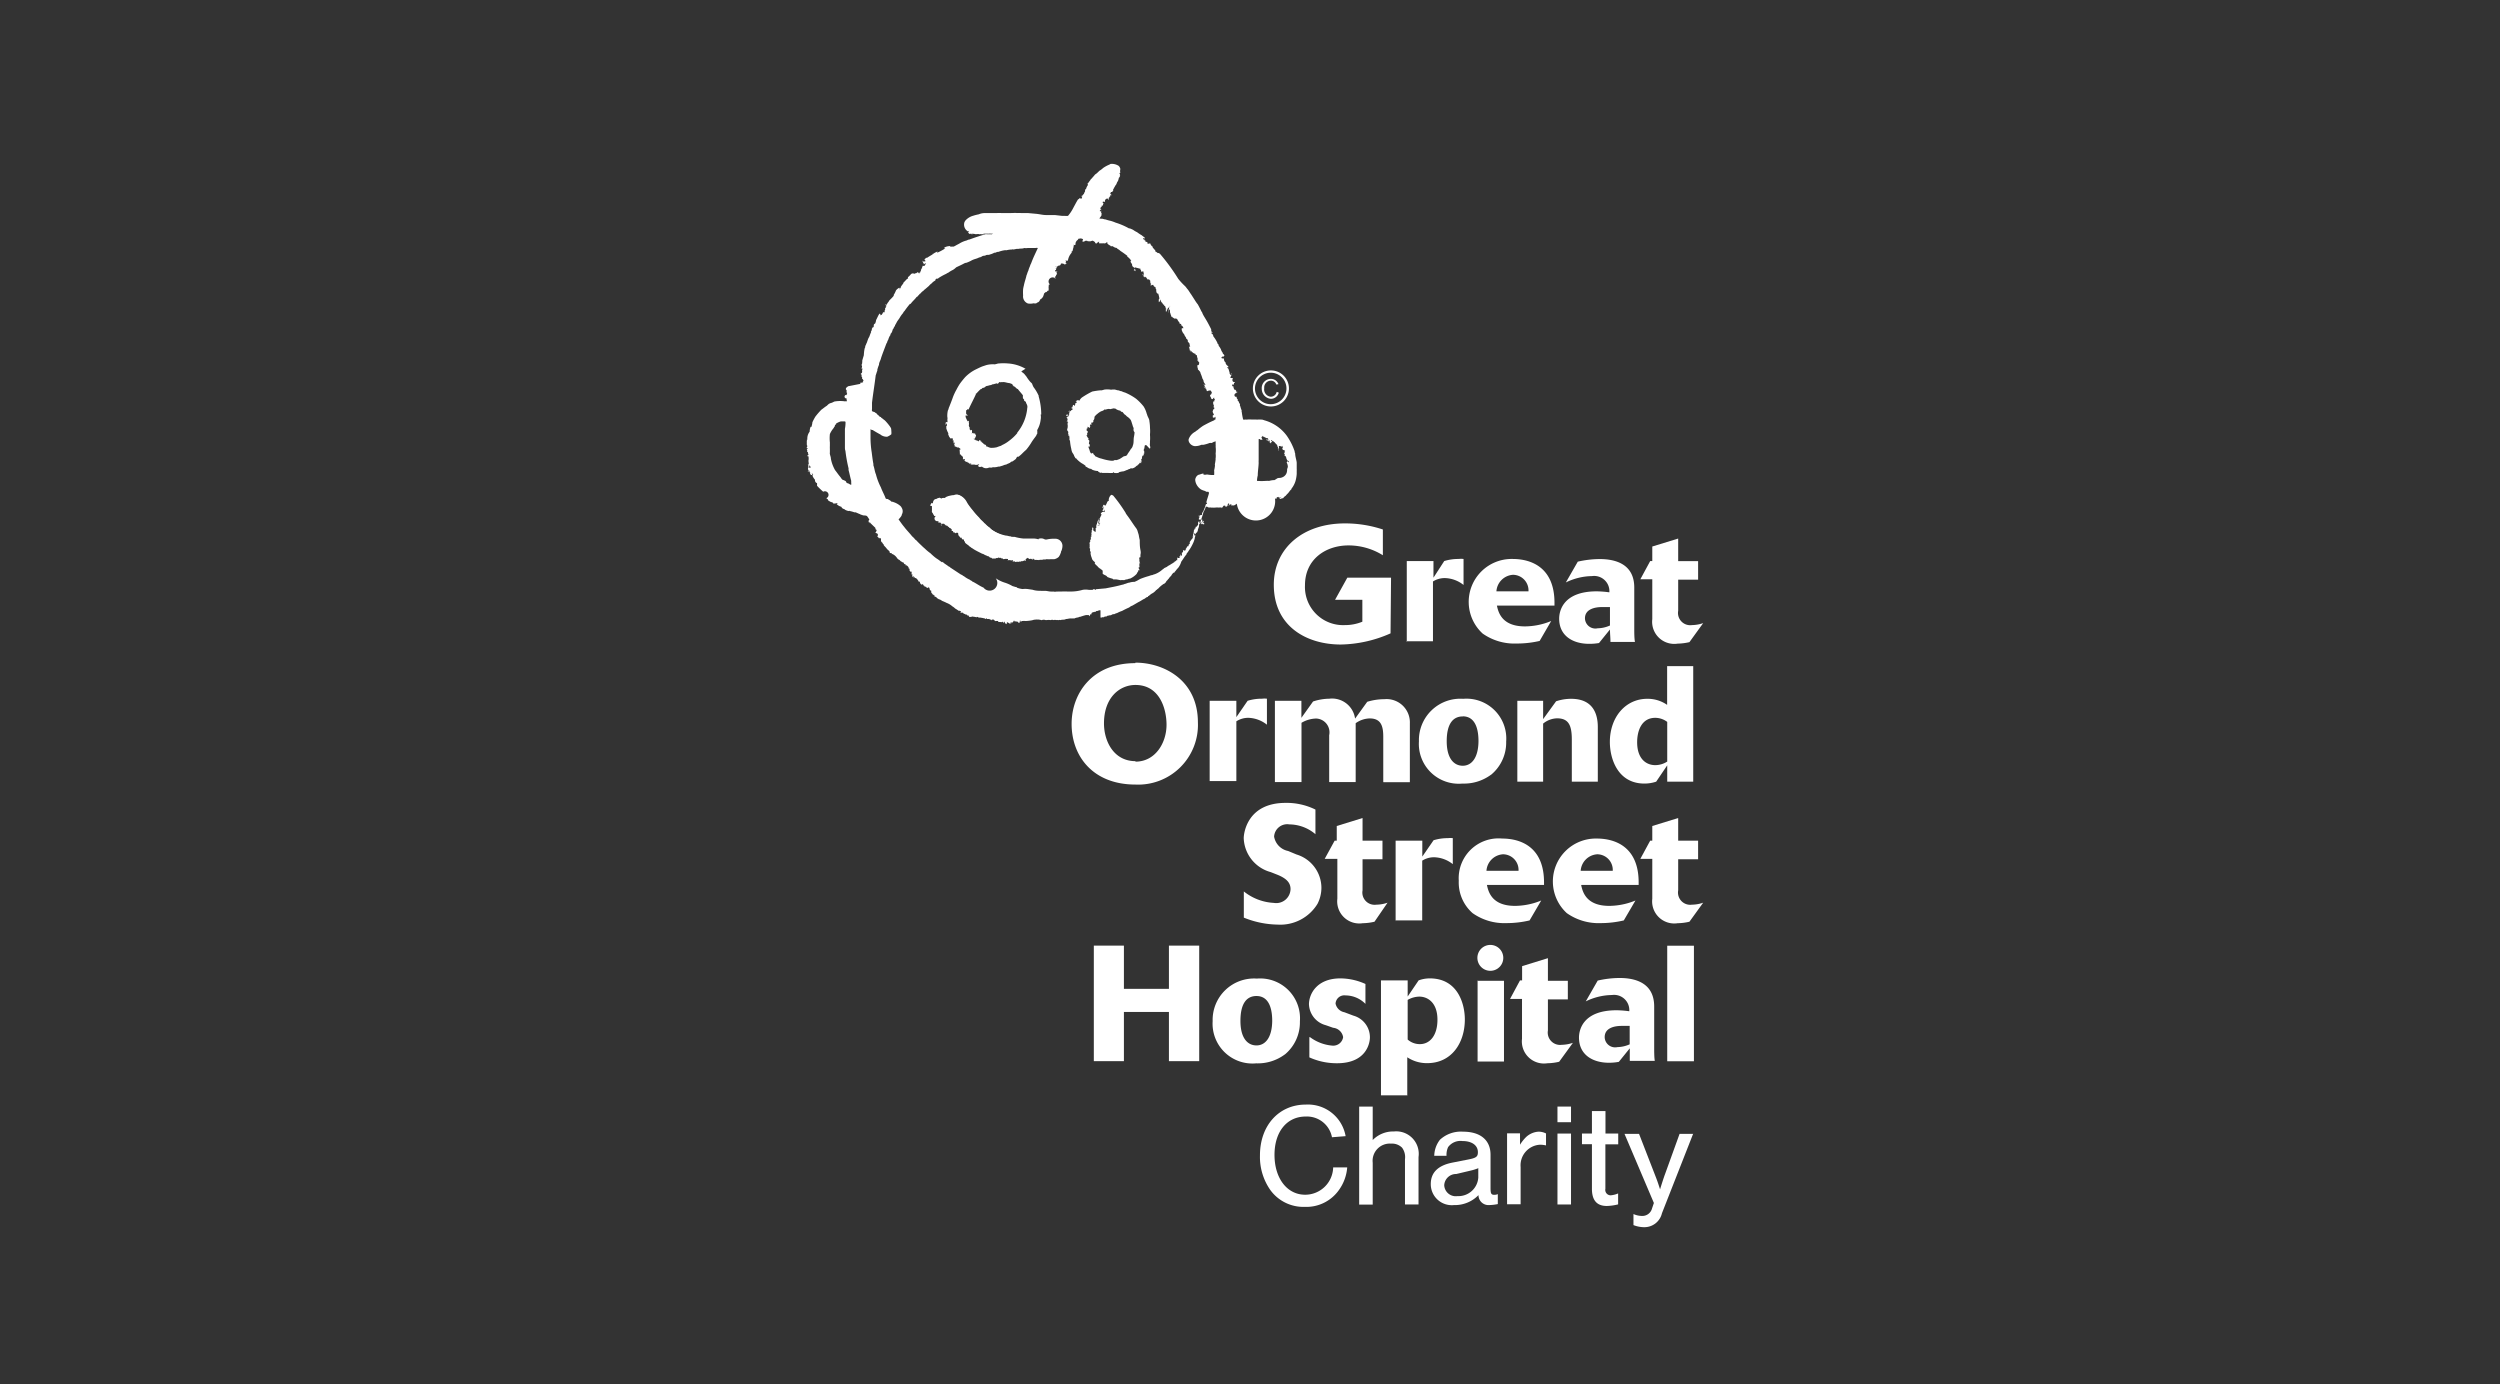 <svg id="Layer_1" data-name="Layer 1" xmlns="http://www.w3.org/2000/svg" viewBox="0 0 251 139"><rect x="0" y="0" width="251" height="139" fill="#333333" stroke="none"/><defs><style>.cls-1{fill:#fff;}</style></defs><title>LD_website logo</title><path class="cls-1" d="M133.73,114.18a2.56,2.56,0,0,0-2.64-2.08c-1.89,0-3.13,1.53-3.13,3.85s1.24,4,3.08,4a2.81,2.81,0,0,0,2.81-2.74h1.41a4.47,4.47,0,0,1-.84,2.28,4,4,0,0,1-3.42,1.68,4.1,4.1,0,0,1-3.45-1.68A5.79,5.79,0,0,1,126.5,116c0-3,1.9-5.1,4.6-5.1a3.84,3.84,0,0,1,4,3.17Z"/><path class="cls-1" d="M137.82,114.46a2.86,2.86,0,0,1,2.12-.86,2.26,2.26,0,0,1,2.48,2.57v4.76h-1.36v-4.54a1.6,1.6,0,0,0-.29-1.16,1.42,1.42,0,0,0-1.09-.41,1.73,1.73,0,0,0-1.86,1.92v4.2h-1.36V111.1h1.36v3.36Z"/><path class="cls-1" d="M148.44,117.28a5.12,5.12,0,0,1-.84.26l-1.39.33A1.19,1.19,0,0,0,145,119a1.16,1.16,0,0,0,1.33,1.09,2,2,0,0,0,2.09-1.86v-0.91ZM144,116.17a2.7,2.7,0,0,1,.57-1.74,3.1,3.1,0,0,1,2.31-.81c1.75,0,2.77.84,2.77,2.32v3.34c0,0.56.07,0.68,0.38,0.68a0.88,0.88,0,0,0,.35-0.07v1a4.89,4.89,0,0,1-.88.1,1,1,0,0,1-1.06-1,3.3,3.3,0,0,1-2.46,1,2.11,2.11,0,0,1-2.33-2.11c0-1.15.72-1.86,2.15-2.15l1.58-.31c0.85-.16,1-0.3,1-0.74,0-.69-0.6-1.12-1.56-1.12a1.54,1.54,0,0,0-1.43.61,1.86,1.86,0,0,0-.16.87H144Z"/><path class="cls-1" d="M152.61,113.81v1.12a4.11,4.11,0,0,1,.59-0.75,2,2,0,0,1,1.27-.56,1.62,1.62,0,0,1,.75.18V115a2.71,2.71,0,0,0-.62-0.07,2.07,2.07,0,0,0-1.93,2.24v3.74h-1.36v-7.12h1.3Z"/><path class="cls-1" d="M156.37,120.93h1.36v-7.12h-1.36v7.12Zm0-8.26h1.36V111.1h-1.36v1.58Z"/><path class="cls-1" d="M162.46,114.89h-1.28v4.47a0.54,0.54,0,0,0,.53.65,2.38,2.38,0,0,0,.75-0.19v1.1a5.29,5.29,0,0,1-1.13.16c-1,0-1.5-.56-1.5-1.73v-4.47h-1v-1.07h1v-2.26h1.36v2.26h1.28v1.07Z"/><path class="cls-1" d="M170,113.81l-3.14,8a1.81,1.81,0,0,1-1.8,1.4A3,3,0,0,1,164,123v-1.11a2.14,2.14,0,0,0,.86.19,1,1,0,0,0,1-.74l0.19-.56-2.95-6.94h1.46l1.58,4.07c0.24,0.62.28,0.72,0.53,1.5,0.16-.53.4-1.27,0.49-1.5l1.47-4.07H170Z"/><path class="cls-1" d="M138.86,55.76a6.51,6.51,0,0,0-3.47-1c-2.28,0-4.37,1.38-4.37,4a3.83,3.83,0,0,0,4,4,4.58,4.58,0,0,0,1.76-.34s0-1.92,0-2.2h-2.74L135.27,58h4.39c0,0.3-.05,5.59-0.05,5.59a12.78,12.78,0,0,1-5,1.12c-3.35,0-6.72-1.76-6.72-6,0-3.66,2.91-6.16,7.14-6.16a12,12,0,0,1,3.81.61v2.59Z"/><path class="cls-1" d="M141.24,64.45V56.33h2.68V58L145,56.33a4.79,4.79,0,0,1,1.45-.21,2.09,2.09,0,0,1,.49,0v2.61a3.13,3.13,0,0,0-1.84-.69,2.2,2.2,0,0,0-1.23.34v6h-2.68Z"/><path class="cls-1" d="M153.46,59.37a1.57,1.57,0,0,0-1.56-1.66,1.78,1.78,0,0,0-1.66,1.66h3.22Zm-3.17,1.43c0.16,0.8.59,2.09,2.82,2.09a7,7,0,0,0,2.63-.54l-1.16,2a10.11,10.11,0,0,1-2.32.26,5.53,5.53,0,0,1-3.4-1,4.31,4.31,0,0,1,3-7.49c1.94,0,4.21.9,4.21,4.4V60.8h-5.73Z"/><path class="cls-1" d="M161.64,60.95c-0.11,0-.54,0-0.8,0-0.71,0-1.71.2-1.71,1.13a1.05,1.05,0,0,0,1.28,1,3.12,3.12,0,0,0,1.23-.28V60.95Zm0.05,3.5c0-.43-0.05-0.84-0.05-1.25l-1.1,1.36a5.63,5.63,0,0,1-1,.08c-1.58,0-3-.77-3-2.53,0-.69.33-2.74,3.78-2.74a10.44,10.44,0,0,1,1.26.1,1.53,1.53,0,0,0-1.74-1.63,6.12,6.12,0,0,0-2.63.64l1.2-2.09a10.14,10.14,0,0,1,2.2-.26c1.55,0,3.47.48,3.47,2.86V63.1c0,0.39,0,1,.07,1.35h-2.51Z"/><path class="cls-1" d="M165.68,56.33h0.21V54.87l2.6-.8v2.27h2V58.2h-2v3.12a1.23,1.23,0,0,0,1.38,1.44,3.65,3.65,0,0,0,1.13-.2l-1.38,1.91a5.52,5.52,0,0,1-1.18.15,2.22,2.22,0,0,1-2.55-2.46v-4h-1.2Z"/><path class="cls-1" d="M114,76.47c2,0,3.12-1.89,3.12-3.7,0-1.61-.69-4-3.12-4-1.58,0-3.16,1.25-3.16,3.86,0,1.82,1,3.79,3.16,3.79m0-9.89c2.82,0,6.27,1.73,6.27,6A6,6,0,0,1,114,78.77c-4.24,0-6.41-2.82-6.41-6.09,0-3,2-6.1,6.39-6.1"/><path class="cls-1" d="M121.45,78.48V70.36h2.68V72l1.13-1.64a4.79,4.79,0,0,1,1.45-.21,2.08,2.08,0,0,1,.49,0v2.61a3.15,3.15,0,0,0-1.84-.69,2.19,2.19,0,0,0-1.23.35v6h-2.68Z"/><path class="cls-1" d="M138.88,78.48V74c0-1-.16-1.87-1.36-1.87a2.51,2.51,0,0,0-1.41.48v5.91h-2.66v-4.7a1.39,1.39,0,0,0-1.3-1.68,3,3,0,0,0-1.48.43v5.95H128V70.36h2.66v1.71l1.17-1.64a5.3,5.3,0,0,1,1.63-.28,2.33,2.33,0,0,1,2.59,2l1.22-1.69a5.84,5.84,0,0,1,1.71-.26,2.34,2.34,0,0,1,2.57,2.42v5.91h-2.66Z"/><path class="cls-1" d="M146.86,71.93c-1,0-1.61.77-1.61,2.49s0.72,2.46,1.61,2.46,1.56-.79,1.58-2.45c0-.67-0.07-2.51-1.58-2.51m2.84,5.86a4.55,4.55,0,0,1-2.87.89,4,4,0,0,1-4.37-4.24,4.16,4.16,0,0,1,4.44-4.27,4,4,0,0,1,4.32,4.3,4.19,4.19,0,0,1-1.51,3.32"/><path class="cls-1" d="M157.81,78.48V74.26c0-1.41-.3-2.14-1.48-2.14a2.29,2.29,0,0,0-1.4.53v5.83h-2.59V70.36h2.59V72.2l1.3-1.79a4.7,4.7,0,0,1,1.51-.25c2.12,0,2.68,1.41,2.68,2.83v5.49h-2.61Z"/><path class="cls-1" d="M167.39,72.48a2,2,0,0,0-1.2-.41c-1.38,0-1.82,1.31-1.82,2.45,0,1.66.9,2.3,1.82,2.3a2.22,2.22,0,0,0,1.2-.36v-4Zm0,6V76.84l-1.11,1.64a3.73,3.73,0,0,1-1.18.19c-2.7,0-3.47-2.53-3.47-4.17,0-2.53,1.6-4.34,3.75-4.34a3.4,3.4,0,0,1,2,.61V66.88H170v11.6h-2.66Z"/><path class="cls-1" d="M132.09,83.77a4.07,4.07,0,0,0-2.63-1A1.32,1.32,0,0,0,127.92,84a1.78,1.78,0,0,0,1.41,1.44l0.84,0.35a3.51,3.51,0,0,1,2.5,3.32,3.56,3.56,0,0,1-.39,1.63,4.37,4.37,0,0,1-4,2.09,9.38,9.38,0,0,1-3.4-.7V89.5a5.24,5.24,0,0,0,3,1.15,1.44,1.44,0,0,0,1.69-1.38c0-.59-0.33-1.05-1.33-1.45l-0.66-.26a3.67,3.67,0,0,1-2.71-3.4c0-.56.39-3.55,4.2-3.55a6.53,6.53,0,0,1,3,.67v2.48Z"/><path class="cls-1" d="M134,84.4h0.21V82.93l2.59-.8V84.4h2v1.87h-2v3.12a1.23,1.23,0,0,0,1.38,1.44,3.59,3.59,0,0,0,1.13-.2L138,92.54a5.38,5.38,0,0,1-1.18.15,2.22,2.22,0,0,1-2.55-2.46v-4H133Z"/><path class="cls-1" d="M140.12,92.51V84.4h2.68V86l1.13-1.64a4.87,4.87,0,0,1,1.44-.21,2.11,2.11,0,0,1,.49,0v2.61a3.13,3.13,0,0,0-1.84-.69,2.2,2.2,0,0,0-1.23.34v6h-2.68Z"/><path class="cls-1" d="M152.46,87.43a1.57,1.57,0,0,0-1.56-1.66,1.78,1.78,0,0,0-1.66,1.66h3.22Zm-3.17,1.43c0.16,0.8.59,2.09,2.82,2.09a7,7,0,0,0,2.63-.54l-1.17,2a10,10,0,0,1-2.32.27,5.52,5.52,0,0,1-3.4-1,4.09,4.09,0,0,1-1.39-3.25,4,4,0,0,1,4.35-4.24c1.94,0,4.21.9,4.21,4.4v0.26h-5.73Z"/><path class="cls-1" d="M161.92,87.43a1.57,1.57,0,0,0-1.56-1.66,1.78,1.78,0,0,0-1.66,1.66h3.22Zm-3.17,1.43c0.16,0.8.59,2.09,2.82,2.09a7,7,0,0,0,2.63-.54l-1.17,2a10,10,0,0,1-2.32.27,5.53,5.53,0,0,1-3.4-1,4.31,4.31,0,0,1,3-7.49c1.94,0,4.21.9,4.21,4.4v0.26h-5.73Z"/><path class="cls-1" d="M165.68,84.4h0.21V82.93l2.6-.8V84.4h2v1.87h-2v3.12a1.23,1.23,0,0,0,1.38,1.44,3.59,3.59,0,0,0,1.13-.2l-1.38,1.91a5.36,5.36,0,0,1-1.18.15,2.22,2.22,0,0,1-2.55-2.46v-4h-1.2Z"/><polygon class="cls-1" points="117.36 106.54 117.36 101.6 112.84 101.6 112.84 106.54 109.82 106.54 109.82 94.94 112.84 94.94 112.84 99.28 117.36 99.28 117.36 94.94 120.4 94.94 120.4 106.54 117.36 106.54"/><path class="cls-1" d="M126.15,100c-1,0-1.61.77-1.61,2.5s0.72,2.46,1.61,2.46,1.56-.79,1.58-2.45c0-.67-0.07-2.51-1.58-2.51m2.84,5.87a4.55,4.55,0,0,1-2.87.89,4,4,0,0,1-4.37-4.24,4.16,4.16,0,0,1,4.44-4.27,4,4,0,0,1,4.32,4.3,4.19,4.19,0,0,1-1.51,3.32"/><path class="cls-1" d="M131.5,104.11a4.33,4.33,0,0,0,2.26.87,1,1,0,0,0,1.09-.85,1.12,1.12,0,0,0-1-.94l-0.74-.26a2.26,2.26,0,0,1-1.69-2.1c0-1,.76-2.6,3.16-2.6a6.19,6.19,0,0,1,2.51.56v2a2.82,2.82,0,0,0-2-.85,0.88,0.88,0,0,0-1,.82,1.11,1.11,0,0,0,.89.87l0.9,0.34a2.26,2.26,0,0,1,1.66,2.17c0,0.62-.38,2.61-3.3,2.61a6.64,6.64,0,0,1-2.78-.59v-2Z"/><path class="cls-1" d="M141.33,104.37a1.82,1.82,0,0,0,1.23.46c1,0,1.76-.87,1.76-2.45,0-1.74-1-2.32-1.82-2.32a2.44,2.44,0,0,0-1.17.33v4Zm0,5.6h-2.68V98.43h2.68v1.62l1.1-1.62a3.28,3.28,0,0,1,1.12-.2c2.84,0,3.52,2.6,3.52,4.12,0,2.35-1.32,4.39-3.78,4.39a3.54,3.54,0,0,1-2-.59V110Z"/><path class="cls-1" d="M149.63,97.47a1.3,1.3,0,0,1-1.3-1.31,1.3,1.3,0,1,1,1.3,1.31m-1.32,1H151v8.11h-2.65V98.43Z"/><path class="cls-1" d="M152.61,98.43h0.21V97l2.59-.8v2.27h2v1.87h-2v3.12a1.24,1.24,0,0,0,1.38,1.44,3.76,3.76,0,0,0,1.13-.2l-1.38,1.9a5.36,5.36,0,0,1-1.18.15,2.22,2.22,0,0,1-2.55-2.46v-4h-1.2Z"/><path class="cls-1" d="M163.63,103c-0.12,0-.55,0-0.81,0-0.71,0-1.71.19-1.71,1.13a1.05,1.05,0,0,0,1.28,1,3.17,3.17,0,0,0,1.23-.28V103Zm0,3.5c0-.43,0-0.84,0-1.25l-1.1,1.36a5.32,5.32,0,0,1-1,.09c-1.58,0-3-.77-3-2.53,0-.69.33-2.74,3.78-2.74a10.6,10.6,0,0,1,1.27.1,1.53,1.53,0,0,0-1.74-1.63,6.12,6.12,0,0,0-2.63.64l1.2-2.09a10,10,0,0,1,2.2-.26c1.54,0,3.47.47,3.47,2.86v4.11c0,0.39,0,1,.06,1.35h-2.51Z"/><rect class="cls-1" x="167.39" y="94.95" width="2.68" height="11.6"/><path class="cls-1" d="M123.62,37.54a0.15,0.15,0,0,1,.09.16s0,0,0,0a0.15,0.15,0,0,0,0-.07,0.1,0.1,0,0,1-.06-0.07s0,0,0,0a0.07,0.07,0,0,0,0-.06s0,0,0,0,0,0-.06,0a0.75,0.75,0,0,1,0,.08"/><path class="cls-1" d="M88.63,51.19s0,0,0,0,0.05,0,.09.06a0.05,0.05,0,0,1,0,0,0.07,0.07,0,0,1,0-.07,0.2,0.2,0,0,0-.08,0,0.07,0.07,0,0,0,0,0"/><path class="cls-1" d="M95.31,57.11s0.05,0,.05,0a0.18,0.18,0,0,0,.08,0,0.41,0.41,0,0,0,0,0,0.25,0.25,0,0,1,0,.05A0.18,0.18,0,0,0,95.31,57a0.74,0.74,0,0,1,0,.07"/><path class="cls-1" d="M102.79,56.25s0-.07.1,0a0.16,0.16,0,0,0,0,.07h0a0,0,0,0,1,0,0s0,0,0,0a0.13,0.13,0,0,0,.08,0,0.13,0.13,0,0,0,0-.06s0,0,0,0a0.21,0.21,0,0,0,0,0l0-.05c0-.05.05-0.15,0.15-0.14a0,0,0,0,1,0,0l0,0a0.06,0.06,0,1,1,.12,0l0.07,0a0.19,0.19,0,0,0,0-.05,0.05,0.05,0,0,0,0,0,0.24,0.24,0,0,0,0,.11s0,0,0,0,0,0,0,0,0,0,0,0,0.22-.06.27,0,0,0,0,0,0,0,.05.05,0-.05.06,0a0.16,0.16,0,0,1,0-.09,0.08,0.08,0,0,0,.08,0,0.13,0.13,0,0,0,0,.06s-0.07,0,0,0a0.16,0.16,0,0,1,.09,0s0,0,0,.06-0.05,0-.06,0a0.15,0.15,0,0,0,.12,0s0,0,0,0a0.1,0.1,0,0,0,0,0,0.61,0.61,0,0,0,.19,0,0.13,0.13,0,0,0,.12,0,0.29,0.29,0,0,1,0,0,0.11,0.11,0,0,0,.14,0,1.19,1.19,0,0,1,.27,0c0.11-.08.31,0,0.41-0.07a3.26,3.26,0,0,0,.51,0,0.12,0.12,0,0,1,0,0,2.17,2.17,0,0,0,.3,0l0,0a0.94,0.94,0,0,0,.43-0.22,1.23,1.23,0,0,0,.25-0.78,0.72,0.72,0,0,0-.78-0.67s-0.09,0-.14,0a2.81,2.81,0,0,0-.63.07,0.45,0.45,0,0,1-.2,0,0.93,0.93,0,0,1-.14-0.06,0.71,0.71,0,0,0-.51,0s0,0,0,0a0.06,0.06,0,0,1,0,.05,2.11,2.11,0,0,0-.42-0.08c-0.22,0-.51,0-0.69,0s-0.29,0-.4,0A4.65,4.65,0,0,1,102,54s-0.14,0-.21,0a0.13,0.13,0,0,0-.1,0,1.56,1.56,0,0,1-.19-0.06h-0.05a1.11,1.11,0,0,0-.34-0.07,0.06,0.06,0,0,0,0,0,3.9,3.9,0,0,1-1.5-.66,0.15,0.15,0,0,1,0,0A0.9,0.9,0,0,1,99.4,53a2.51,2.51,0,0,1-.49-0.42,0.38,0.38,0,0,1-.16-0.16,0.5,0.5,0,0,1-.12-0.11,2,2,0,0,1-.32-0.34,7.29,7.29,0,0,1-.49-0.54l0,0c-0.25-.32-0.52-0.61-0.74-1a1.47,1.47,0,0,0-.8-0.73l0,0a0.58,0.58,0,0,0-.41.05,2,2,0,0,0-.78.18,0.44,0.44,0,0,1-.16.1,1,1,0,0,0-.19,0,1,1,0,0,0-.13.07A0.17,0.17,0,0,1,94.41,50a0.15,0.15,0,0,0-.14,0c-0.14.07-.29,0.12-0.43,0.17s-0.11.32-.2,0.38a0.06,0.06,0,0,1-.08,0,0.5,0.5,0,0,0,0-.11s0,0,0,.08a0.15,0.15,0,0,0-.05,0,0.19,0.19,0,0,0,0,.06s-0.18.18,0,.2a0.18,0.18,0,0,1,.08,0,5.08,5.08,0,0,1,0,.6,0.06,0.06,0,0,0,0,0,2.29,2.29,0,0,1,.23.4s0.06,0,.1,0a0.09,0.09,0,0,0,.11,0,0.26,0.26,0,0,0,.27.32s0,0,0,0a0.08,0.08,0,0,1,0,.07,0.06,0.06,0,0,1,0,0,0.3,0.3,0,0,1,0,.08s0,0,.06,0a0,0,0,0,1,.06,0,0.1,0.1,0,0,1,.08,0s0,0,0,0a0.22,0.22,0,0,1,.09.16h0a0.15,0.15,0,0,1,0,.07s0.06,0,.05.05a0.09,0.09,0,0,1-.08,0,0,0,0,0,1,0,0s0-.16,0-0.17,0,0.05,0,0,0,0,0,0h0.07s0,0.07,0,.09a0.23,0.23,0,0,0,0-.08c0.12,0,0,.14.13,0.13,0-.05-0.1,0,0,0a0.12,0.12,0,0,0,.09,0,0.42,0.42,0,0,0-.05-0.11,0.18,0.18,0,0,0,0,0,0.16,0.16,0,0,0,.1,0s0,0,0,0a0.16,0.16,0,0,1-.09.08,0.11,0.11,0,0,1,0,.08,0.08,0.08,0,0,0,0,0,0,0,0,0,0,.05,0,0.49,0.49,0,0,0,0,.1,0.32,0.32,0,0,1,.13,0,0,0,0,0,0,.06,0,0.16,0.16,0,0,1,0,.09,0.19,0.19,0,0,1,.09,0,0.13,0.13,0,0,0,0,0s0,0,0,.07,0.14,0.07.2,0.14a0.55,0.55,0,0,1,.21.12,0.09,0.09,0,0,0,0,.08h0a0.39,0.39,0,0,1,0,.05s0,0,0,0a0.49,0.49,0,0,1,0,.11s0,0,.07,0a0.05,0.05,0,0,1,0,0,0.1,0.1,0,0,1,0,0s0.09,0,.11.07a0,0,0,0,1,0,0s0,0,.07,0,0,0,0,0,0,0,0,0a0.14,0.14,0,0,0,.05,0,0.08,0.08,0,0,0,0-.08h0a0.31,0.31,0,0,1,.12.12,0.1,0.1,0,0,0,0,0,0,0,0,0,0,0,.05s0,0,0,0a0.41,0.41,0,0,0-.06.05,0.3,0.3,0,0,0,0,.07,0.07,0.07,0,0,0,0-.07s0,0,0,0a0.15,0.15,0,0,0,.11-0.05s0.06,0,.06,0,0,0,0,0,0.05,0,.08,0,0,0,0,0a0.33,0.33,0,0,1,.06.14h0s0,0,0,0a0.09,0.09,0,0,0,0,.05s0,0,0,0,0,0,0,0l0,0.07L96.44,54a0.29,0.29,0,0,1,.14,0s0,0,0,.06a0.07,0.07,0,0,1,0,0,0.09,0.09,0,0,1-.06,0s0,0,0,0a0.39,0.39,0,0,1,.09.09,0.45,0.45,0,0,1,.07,0s0.13,0,.11.1,0,0,0,0a0.09,0.09,0,0,0,0,.06s0,0,0,0a0.14,0.14,0,0,1,.08.1,0,0,0,0,1,0,0s0.07,0,0,.08a0.14,0.14,0,0,1,.1.08,0.36,0.36,0,0,1,.12.09s0,0,0,0v0a0.85,0.85,0,0,1,.18.13h0c0.05,0.08.17,0.11,0.23,0.19s0,0,0,0,0.18,0.1.24,0.15,0,0,0,0c0.25,0.16.57,0.31,0.86,0.46a0.64,0.64,0,0,1,.28.13s0,0,0,0a1.6,1.6,0,0,1,.28.12,0,0,0,0,1,0,0s0.12,0,.16.07,0,0,0,0,0,0,0,0a0.26,0.26,0,0,0,.09.07,0.12,0.12,0,0,1,.06,0s0,0.06,0,.05,0.08-.06.11,0,0,0,0,.05H99.79a0.07,0.07,0,0,0,0,0,0.6,0.6,0,0,1,.12,0,0.05,0.05,0,0,0,.06,0,0.27,0.27,0,0,0,0-.06,0.06,0.06,0,0,0,.08,0s0,0,0,.06h0a0.12,0.12,0,0,1,0,0s0,0,0,0,0,0,0,0,0,0,0,0l0,0a0,0,0,0,1,0,0s0,0,0,0l0-.05s0,0,.06,0a0.35,0.35,0,0,1,0,0,0.19,0.19,0,0,1,0,0,0.24,0.24,0,0,1,.06,0,0.43,0.43,0,0,0,0-.08s0.07,0.07.05,0a0.61,0.61,0,0,0,.08,0,0,0,0,0,0,0,.06,0.37,0.37,0,0,1,.21,0s0,0,0,.05a0,0,0,0,1,0,0s0,0,0,0a0.2,0.2,0,0,1,.05,0s0,0,.1,0a0.4,0.4,0,0,0,.06.08l0.07,0a0.22,0.22,0,0,1,0,0,0.09,0.09,0,0,1,.11,0,0.1,0.1,0,0,1,0-.05,0.07,0.07,0,0,0,.09,0s0,0,0,0,0,0,0,0a0.25,0.25,0,0,1,0-.05h0.11s0,0,0,.07l0.1,0a0.15,0.15,0,0,1,0,.08s0,0,0,.05a0.09,0.09,0,0,0-.09,0,0.5,0.5,0,0,0,.17,0s0,0,.08,0,0,0,0,0a0.29,0.29,0,0,0,0,0s0,0,.08,0a0.2,0.2,0,0,1,0,0l0,0a0.14,0.14,0,0,0,.17,0s0.13,0,.11.07a0.21,0.21,0,0,1-.05,0,0.09,0.09,0,0,1,0,.07s0,0,.05,0a0.33,0.33,0,0,1,.21,0s0,0,0,.05a0.09,0.09,0,0,1,.08,0c0-.06.1,0,0.13-0.06s0,0,0,0a0.11,0.11,0,0,0,.13,0v0a0.6,0.6,0,0,1,.15,0c0.05,0,.13-0.1.18-0.06s0,0,0,0"/><path class="cls-1" d="M96.22,50.62a0.06,0.06,0,0,0,.05,0,0.07,0.07,0,0,0,0,0c0.06-.05-0.07-0.14-0.08-0.05"/><path class="cls-1" d="M109.32,42.9s0,0.08.09,0.06a0.12,0.12,0,0,0,0-.08,0.2,0.2,0,0,1,.07-0.08,0.55,0.55,0,0,1-.06-0.09s0,0,0,0a1.09,1.09,0,0,0,.09-0.12,0.14,0.14,0,0,1,.08.06c0.05,0,0,0,0-.07s0,0,0,0a0.15,0.15,0,0,1,0-.16l0.12,0,0.06-.06,0-.15a0.37,0.37,0,0,0,.11-0.29,0.05,0.05,0,0,0,0-.06,1.26,1.26,0,0,1,.3-0.31,0,0,0,0,1,0,0,1.82,1.82,0,0,1,.38-0.26s0,0,0,0,0,0,0,0a0.78,0.78,0,0,0,.38-0.21c0,0.1.16,0,.23,0s0,0,0,0a0.44,0.44,0,0,1,.29,0l0.26-.06s0,0,0,0a0.25,0.25,0,0,1,.18,0l0,0h0.08a1,1,0,0,0,.5.21,0.23,0.23,0,0,0,.22.13c0.05,0.07.12,0.14,0.17,0.22a1,1,0,0,1,.27.23,1.3,1.3,0,0,1,.39.36,1.88,1.88,0,0,1,.11.31,2.93,2.93,0,0,1,.1.33,0.71,0.71,0,0,1,.08.21,0.42,0.42,0,0,0,0,.22c0,0.06.07,0.12,0.09,0.18a3.33,3.33,0,0,1-.06.43c-0.06.27,0,.61-0.11,0.87a0.09,0.09,0,0,0,0,0,0.67,0.67,0,0,1-.21.37c-0.1.2-.25,0.36-0.35,0.55s-0.27.12-.41,0.21a4,4,0,0,1-.37.24l-0.27.1a0.44,0.44,0,0,1-.13,0h0c-0.06,0-.13,0-0.2.06a1.15,1.15,0,0,1-.31,0,4.73,4.73,0,0,1-.88-0.2,1.76,1.76,0,0,1-.46-0.16l-0.22-.1s0,0,0-.06a0.89,0.89,0,0,1-.17-0.16,0.3,0.3,0,0,0,0-.07l-0.08,0s0,0,.07,0a0.14,0.14,0,0,0,0,0,0.09,0.09,0,0,1,0,0c0-.07-0.05,0-0.08,0a0,0,0,0,1,0,0,0.13,0.13,0,0,1-.15,0,0.77,0.77,0,0,1-.13-0.32,3,3,0,0,1-.12-0.33,0.15,0.15,0,0,1,.14,0,1.36,1.36,0,0,0,0-.2h0a0.3,0.3,0,0,0-.08-0.09,0.62,0.62,0,0,1,0-.07l0,0c0-.08.11-0.29-0.05-0.32a0.11,0.11,0,0,0-.05-0.08,0.3,0.3,0,0,1,.1,0,1.47,1.47,0,0,1-.25-0.4,0.5,0.5,0,0,1,.08,0,0.85,0.85,0,0,1,0-.25c0.06,0,0,0,.06,0a0.18,0.18,0,0,1,0-.09,0.21,0.21,0,0,0-.12-0.12,0.06,0.06,0,0,1,0-.06,0.8,0.8,0,0,1,0-.08h0s0-.1.08-0.09,0-.09,0-0.09,0,0,0-.07m6.23,2.19,0.05,0a0.29,0.29,0,0,0,0-.25,0.88,0.88,0,0,1,0-.31,1.55,1.55,0,0,1,0-.2,3.45,3.45,0,0,0,0-.58s0-.07,0-0.09a3.45,3.45,0,0,0,0-.62,4.66,4.66,0,0,0-.06-0.69c0-.21-0.16-0.41-0.22-0.62s-0.06-.13-0.07-0.21a2.57,2.57,0,0,0-.29-0.65,5.23,5.23,0,0,0-.75-0.77,5.53,5.53,0,0,0-1.12-.63,1.39,1.39,0,0,1-.34-0.13c-0.12,0-.22-0.07-0.33-0.09h-0.05l-0.3-.08-0.25,0a0.44,0.44,0,0,1-.23,0,2.69,2.69,0,0,0-.55,0l-0.29.08c-0.07,0-.09,0-0.15,0a7.56,7.56,0,0,0-.8.12,8.64,8.64,0,0,0-.93.53,0.9,0.9,0,0,0-.36.39s-0.08,0-.09,0a0.08,0.08,0,0,0,0-.07c-0.09,0-.13.06-0.23,0.09s0,0.08.08,0.1a0.43,0.43,0,0,1-.12.14s0,0-.05,0a0.12,0.12,0,0,0,0,.12,0.53,0.53,0,0,1-.13.16,0.63,0.63,0,0,1,0-.12,0.09,0.09,0,0,1-.1,0s0,0,0,.09a0.08,0.08,0,0,1-.06,0s0-.09,0-0.09a0.31,0.31,0,0,1,0,.07c0.06,0,0,.16,0,0.19a0.07,0.07,0,0,0-.08,0,0.3,0.3,0,0,0,0,.1,0,0,0,0,1,.05,0v0s0,0,.06,0a0.11,0.11,0,0,0,0,0c0-.05-0.16,0-0.09,0l0.07,0s0,0.07,0,.05a0.18,0.18,0,0,0,0,0s0,0,0,.07,0,0,0,0l-0.07.05a0.24,0.24,0,0,1,0,0,0.46,0.46,0,0,1-.09,0,0.09,0.09,0,0,1,0,.08,0,0,0,0,1,0,0,0.12,0.12,0,0,0,0,0s-0.06,0-.08,0a0.32,0.32,0,0,1,0,.1c-0.1,0,0-.11-0.1-0.14a0.2,0.2,0,0,1-.07.11,0.08,0.08,0,0,0,.06,0s0,0,0,0a0,0,0,0,0,0,0s0.05,0,.07,0a0.1,0.1,0,0,1,0,.08s0,0-.05,0,0,0,0,.08,0,0,0,0a0.15,0.15,0,0,0,0,.06,0.21,0.21,0,0,1-.05,0,0.36,0.36,0,0,1,.06.09s-0.06.05-.09,0,0,0.06.07,0.1,0,0,0,0,0,0,0,0a0.07,0.07,0,0,1,.05,0,0.53,0.53,0,0,1,0,.07,0,0,0,0,1,0,0s0,0,0-.06a0.18,0.18,0,0,1,0,0,0.19,0.19,0,0,0-.08-0.06,0.33,0.33,0,0,0,0,.07s0,0-.07,0a0,0,0,0,0-.05,0,0,0,0,0,1,0-.07,0.1,0.1,0,0,1,0-.1l-0.09,0s0,0.06,0,0a0.14,0.14,0,0,1,0,.08s0,0,0,0a0.15,0.15,0,0,0,0,0,0.05,0.05,0,0,0-.06,0s0,0,0,0h0a0.15,0.15,0,0,0,.15.12s0,0,0,0a0.22,0.22,0,0,1,0,0,0.12,0.12,0,0,1,.08,0,0.13,0.13,0,0,0,0,.13h0a0.08,0.08,0,0,1,0-.08,0.14,0.14,0,0,1-.08,0s-0.05.09-.12,0.06a0.33,0.33,0,0,0,.11.13,0,0,0,0,1,0,0s0,0.09,0,.12,0,0,0,0a0.12,0.12,0,0,0,0,.07,0.1,0.1,0,0,1-.08,0,0.92,0.92,0,0,0,.09.07c0,0.08-.12.07-0.09,0s0,0,0,0a0.21,0.21,0,0,0,0,0,0.13,0.13,0,0,1,0,0c0,0.05,0,0,.06.05a0.1,0.1,0,0,1,0,0,0.07,0.07,0,0,0-.05-0.05,0.15,0.15,0,0,1,0,.07,0.13,0.13,0,0,1,.15.06,0.1,0.1,0,0,0-.07,0,0.57,0.57,0,0,0,0,.1s0,0,0,0a0.06,0.06,0,0,1,0,0,0.23,0.23,0,0,0,0,.12s0,0,0,0a0.69,0.69,0,0,1,0,.26s0,0,0,.08a0.08,0.08,0,0,0,0,0,0.25,0.25,0,0,0,0,.29l0,0a0.14,0.14,0,0,0,.05.05h0a0.4,0.4,0,0,1,0,.2,0.16,0.16,0,0,0,.05.12s-0.06.07,0,.11a0.37,0.37,0,0,0,.07,0s0,0.13,0,.13a0.34,0.34,0,0,1,0,0,0.05,0.05,0,0,0-.06,0,0.47,0.47,0,0,1,.07,0,0.58,0.58,0,0,1,0,.19,0,0,0,0,0,0,0,0,0,0,0,0,0,.05,0.19,0.19,0,0,0,0,0,0.08,0.08,0,0,1,0,.06,0.13,0.13,0,0,1,.06.1,5.11,5.11,0,0,0,.13.8,1.14,1.14,0,0,0,.11.37h0a1.7,1.7,0,0,1,.17.28,0,0,0,0,1,0,.05h0a0.76,0.76,0,0,1,.13.23s0.05,0,.07,0h0a0.85,0.85,0,0,1,.07.09,2.72,2.72,0,0,0,.51.42,2.14,2.14,0,0,1,.37.25,0.21,0.21,0,0,0,0,.07c0.15,0.06.24,0.14,0.37,0.2s0,0,0,0a0.19,0.19,0,0,0,.05,0c0,0.05.2,0,.19,0.09a1.49,1.49,0,0,0,.66.16,0.57,0.57,0,0,1,0,.08,0.45,0.45,0,0,1,.2.11,0.19,0.19,0,0,1,.2,0c0.22,0,.39,0,0.58,0a2,2,0,0,0,.46,0,0.07,0.07,0,0,0,.05,0,0.27,0.27,0,0,0,0-.08c0.06,0,.05,0,0.08.07a1.14,1.14,0,0,0,.49,0,0,0,0,0,0,0,0,0.06,0.06,0,0,0,0-.05,2.48,2.48,0,0,1,.39-0.09,0,0,0,0,1,0,0c0.18,0,.34-0.13.53-0.17a0.34,0.34,0,0,1,.2-0.08,0.66,0.66,0,0,1,.06-0.05,0.41,0.41,0,0,1,.2,0,1.21,1.21,0,0,0,.3-0.15,0.42,0.42,0,0,1,.21-0.15,0.09,0.09,0,0,1,.09-0.08s0,0,0,0h0s0,0,0,0,0-.08.07-0.06a0.19,0.19,0,0,1,.13-0.16,0.14,0.14,0,0,1,0,.06,0.14,0.14,0,0,0,.09,0,0.17,0.17,0,0,0-.06-0.12s0-.08.07-0.07,0,0,0,0a0,0,0,0,0,0,0,0.08,0.08,0,0,1,0,0s0,0.08,0,.08a0.24,0.24,0,0,0,0,0s0,0,0,0a0.52,0.52,0,0,0,.06,0,0.24,0.24,0,0,0-.06-0.11l0,0a0,0,0,0,1,0-.07,0.16,0.16,0,0,1,0,0,0.17,0.17,0,0,1,0-.15s0,0,0,.05a0.18,0.18,0,0,0,.06-0.07,0.1,0.1,0,0,1,0-.08,0.28,0.28,0,0,1,.1-0.23s0,0,0,0a0.29,0.29,0,0,0,.07,0,0.39,0.39,0,0,1,0-.08s0,0.05,0,.08,0,0,0,0,0,0.05,0,0a1,1,0,0,0,0-.18h0s0,0,0,0,0,0,.06,0a0.54,0.54,0,0,1,0-.2s0,0,0,0a0.17,0.17,0,0,1,0,0,0.16,0.16,0,0,0-.06-0.08,0.88,0.88,0,0,0,0-.11,0,0,0,0,1,0,.05l0.05,0s0,0,0,0a0.23,0.23,0,0,1-.05-0.11,0.1,0.1,0,0,1,.07-0.06,1.31,1.31,0,0,0,0-.2,0.07,0.07,0,0,0,.05-0.05s0,0,0,0a0.09,0.09,0,0,1,0-.09,0.07,0.07,0,0,1,0,0,0.1,0.1,0,0,0,.08,0s0.07,0,.11.05"/><path class="cls-1" d="M101.4,56.17a0.06,0.06,0,0,0,.07,0l0,0s0,0,0,0l-0.09,0a0.1,0.1,0,0,1,0,.06m-7.53-4.6a0.26,0.26,0,0,0,.09.13c0-.08,0-0.18-0.09-0.13m9,4.66s-0.13,0-.18.06a0.6,0.6,0,0,0-.15,0v0a0.11,0.11,0,0,1-.13,0s0,0,0,0-0.14,0-.13.06a0.09,0.09,0,0,0-.08,0s0,0,0-.05a0.33,0.33,0,0,0-.21,0,0.54,0.54,0,0,0-.05,0,0.09,0.09,0,0,0,0-.07,0.21,0.21,0,0,0,.05,0c0-.06-0.08,0-0.11-0.07a0.15,0.15,0,0,1-.17,0l0,0a0.2,0.2,0,0,0,0,0s0,0-.08,0,0,0,0,0,0,0,0,0-0.06,0-.08,0a0.57,0.57,0,0,1-.17,0s0.06,0,.09,0,0-.07,0-0.05a0.13,0.13,0,0,0,0-.08l-0.1,0s0,0,0-.07h-0.1a0.18,0.18,0,0,0,0,.05s0,0,0,0,0,0,0,0a0.07,0.07,0,0,1-.09,0s0,0,0,.05a0.09,0.09,0,0,0-.11,0,0.19,0.19,0,0,0,0,0l-0.07,0a0.41,0.41,0,0,1-.06-0.08c-0.05,0-.09,0-0.1,0a0.21,0.21,0,0,0-.05,0s0,0,0,0a0,0,0,0,0,0,0s0,0,0-.05a0.4,0.4,0,0,0-.21,0,0,0,0,0,1,0-.06,0.4,0.4,0,0,1-.08,0c0,0.05,0,0-.05,0a0.43,0.43,0,0,1,0,.08,0.05,0.05,0,0,1-.06-0.06s0,0,0,0,0-.05-0.06,0l0,0.05s0,0,0,0a0,0,0,0,0,0,0l0,0s0,0,0,0,0,0,0,0,0,0,0,0a0.13,0.13,0,0,0,0,0h0s0,0,0-.06a0.07,0.07,0,0,1-.08,0,0.21,0.21,0,0,1,0,.06,0.05,0.05,0,0,1-.06,0,0.6,0.6,0,0,0-.12,0,0.07,0.07,0,0,1,0,0h0.05s0,0,0-.05-0.13,0-.11,0,0,0,0-.05a0.12,0.12,0,0,0-.06,0,0.22,0.22,0,0,1-.09-0.07s0,0,0,0,0,0,0,0-0.12,0-.16-0.07a0,0,0,0,0,0,0,1.61,1.61,0,0,0-.28-0.12s0,0,0,0a0.67,0.67,0,0,0-.28-0.13c-0.29-.15-0.61-0.3-0.86-0.46,0,0,0,0,0,0s-0.16-.09-0.24-0.15,0,0,0,0a2.74,2.74,0,0,1-.23-0.19h0a0.82,0.82,0,0,0-.18-0.12v0s0,0,0,0A0.36,0.36,0,0,0,97,54.49a0.14,0.14,0,0,0-.1-0.08s0-.06,0-0.07a0,0,0,0,0,0,0,0.14,0.14,0,0,0-.08-0.1s0,0,0,0a0.08,0.08,0,0,1,0-.06s0,0,0,0-0.08-.06-0.11-0.1a0.29,0.29,0,0,0-.07,0,0.41,0.41,0,0,0-.09-0.1s0,0,0,0a0.1,0.1,0,0,0,.06,0,0.07,0.07,0,0,0,0,0s0,0,0-.06a0.26,0.26,0,0,0-.14,0l0.05-.05,0-.07a0.34,0.34,0,0,1,0,0s0,0,0,0a0.09,0.09,0,0,1,0-.05s0,0,0,0h0a0.31,0.31,0,0,0-.06-0.13s0,0,0,0a0.47,0.47,0,0,0-.08,0s0,0,0,0,0,0-.06,0a0.15,0.15,0,0,1-.11.05s0,0,0,0a0.07,0.07,0,0,1,0,.07,0.29,0.29,0,0,1,0-.07,0.61,0.61,0,0,1,.06-0.05s-0.06,0,0,0a0.05,0.05,0,0,1,0-.05,0.21,0.21,0,0,1,0,0A0.32,0.32,0,0,0,96,53.44h0a0.09,0.09,0,0,1,0,.08,0.13,0.13,0,0,1-.05,0s0,0,0,0,0,0,0,0-0.05,0-.07,0a0,0,0,0,0,0,0s-0.07-.11-0.11-0.07a0.09,0.09,0,0,0,0,0,0.05,0.05,0,0,0,0,0s-0.05,0-.07,0a0.42,0.42,0,0,0,0-.11s0,0,0,0a0.27,0.27,0,0,0,0-.05h0a0.09,0.09,0,0,1,0-.08,0.59,0.59,0,0,0-.21-0.12c-0.06-.07-0.14-0.07-0.2-0.14s0-.07,0-0.07a0.14,0.14,0,0,1,0,0,0.17,0.17,0,0,0-.09,0,0.16,0.16,0,0,0,0-.09,0,0,0,0,1-.06,0,0.32,0.32,0,0,0-.13,0,0.49,0.49,0,0,1,0-.1s0,0-.05,0a0.08,0.08,0,0,1,0,0,0.12,0.12,0,0,0,0-.08,0.16,0.16,0,0,0,.09-0.08s0,0,0,0a0.07,0.07,0,0,0-.1.07,0.52,0.52,0,0,1,.05.11,0.12,0.12,0,0,1-.09,0c-0.07.06,0.1,0,.12,0.07a1.06,1.06,0,0,1-.23-0.19,0.22,0.22,0,0,1,0,.08s0-.06,0-0.09H94.47s0,0,0,0,0,0,0,0,0,0.15,0,.17a0,0,0,0,0,0,0,0.09,0.09,0,0,0,.08,0s0,0-.05-0.05a0.14,0.14,0,0,0,0-.07h0a0.22,0.22,0,0,0-.09-0.16s0,0,0,0a0.11,0.11,0,0,0-.08,0,0,0,0,0,0-.06,0s0,0-.06,0a0.31,0.31,0,0,0,0-.08,0,0,0,0,0,0,0,0.09,0.09,0,0,0,0-.08s0,0,0,0A0.26,0.26,0,0,1,94,51.79a0.09,0.09,0,0,1-.11,0s-0.06,0-.1,0a2.38,2.38,0,0,0-.23-0.4,0.07,0.07,0,0,1,0,0,5,5,0,0,0,0-.6,0.16,0.16,0,0,0-.08,0c-0.15,0,0-.15,0-0.2a0.15,0.15,0,0,1,0-.06,0.16,0.16,0,0,1,.05,0s0-.08,0-0.08a0.53,0.53,0,0,1,0,.11,0.06,0.06,0,0,0,.08,0c0.08-.07.11-0.32,0.2-0.38s0.28-.11.43-0.18a0.15,0.15,0,0,1,.14,0,0.19,0.19,0,0,0,.09.07A0.91,0.91,0,0,1,94.63,50a0.82,0.82,0,0,1,.19,0,0.45,0.45,0,0,0,.16-0.1,2,2,0,0,1,.78-0.18,0.56,0.56,0,0,1,.41-0.05l0,0a1.47,1.47,0,0,1,.8.73c0.22,0.34.49,0.64,0.74,1l0,0a6.81,6.81,0,0,0,.49.54,2.1,2.1,0,0,0,.32.34,0.55,0.55,0,0,0,.12.11,0.38,0.38,0,0,0,.16.15,2.43,2.43,0,0,0,.49.42,0.9,0.9,0,0,0,.17.15h0a3.93,3.93,0,0,0,1.51.66,0.07,0.07,0,0,1,0,0,1.1,1.1,0,0,1,.34.07h0.05s0.14,0,.19.06a0.13,0.13,0,0,1,.1,0c0.07,0,.16,0,0.21,0a4.85,4.85,0,0,0,.9.17c0.11,0,.27,0,0.4,0s0.47,0,.69,0a2,2,0,0,1,.42.08,0.07,0.07,0,0,0,0-.05,0.06,0.06,0,0,1,0,0,0.71,0.71,0,0,1,.51,0,0.92,0.92,0,0,0,.14.06,0.45,0.45,0,0,0,.2,0,2.79,2.79,0,0,1,.63-0.07s0.1,0,.14,0a0.72,0.72,0,0,1,.78.67,1.23,1.23,0,0,1-.25.78,0.92,0.92,0,0,1-.43.22l0,0a2.14,2.14,0,0,1-.3,0,0.12,0.12,0,0,0,0,0,3.26,3.26,0,0,1-.51,0c-0.1.07-.3,0-0.41,0.08a1.06,1.06,0,0,0-.27,0,0.11,0.11,0,0,1-.14,0s0,0,0,0a0.13,0.13,0,0,1-.12,0,0.54,0.54,0,0,1-.19,0,0.1,0.1,0,0,1,0,0s0,0,0,0a0.14,0.14,0,0,1-.12,0s0,0,.06,0,0,0,0-.06a0.19,0.19,0,0,0-.09,0s0-.06,0,0a0.15,0.15,0,0,1,0-.06,0.09,0.09,0,0,1-.08,0,0.17,0.17,0,0,0,0,.09s0,0-.06,0,0,0-.05-0.05,0,0,0,0-0.24-.1-0.27,0,0,0,0,0,0,0,0,0,0,0,0,0a0.23,0.23,0,0,1,0-.11,0.05,0.05,0,0,1,0,0,0.19,0.19,0,0,1,0,.05l-0.07,0a0.31,0.31,0,0,1,0-.08,0.24,0.24,0,0,1-.1,0l0,0a0,0,0,0,0,0,0c-0.09,0-.1.08-0.15,0.14l0,0a0.22,0.22,0,0,1,0,0s0,0,0,0a0.13,0.13,0,0,1,0,.06,0.14,0.14,0,0,1-.08,0s0,0,0,0a0,0,0,0,0,0,0,0.24,0.24,0,0,0,0,0,0.18,0.18,0,0,1,0-.07c-0.06,0-.05.05-0.1,0s0,0,0,0"/><path class="cls-1" d="M110.6,51.66a0.12,0.12,0,0,1,0,0,0.11,0.11,0,0,0,0,0,0.16,0.16,0,0,1-.08-0.11s0,0,0,0a1.65,1.65,0,0,1,.15-0.15s0,0,0,0a1.92,1.92,0,0,1,.25,0,0.09,0.09,0,0,1,0,.06h0a0.1,0.1,0,0,0,0-.09,0.28,0.28,0,0,0,0-.07,0.14,0.14,0,0,0,0,0s0,0,0,0a0.62,0.62,0,0,1-.06-0.18l0,0s0,0,0,0,0,0,0,0h0s0,0.1,0,.13a0.08,0.08,0,0,0,0-.05,0.76,0.76,0,0,0,0,.17,0.08,0.08,0,0,1-.05,0,0.08,0.08,0,0,0,0-.06s-0.05,0-.06-0.05a0.27,0.27,0,0,1-.08,0,0.32,0.32,0,0,0,0-.05s0.07,0,.06,0,0,0,0,0,0,0,0-.06,0,0,.06,0a0.1,0.1,0,0,1,0-.14c0.07,0,0,.09,0,0.1a0.08,0.08,0,0,0,0-.05,0,0,0,0,0,.06,0,0.4,0.4,0,0,0-.06-0.08s0,0,0,0a0.13,0.13,0,0,0,0,0,0.45,0.45,0,0,0,.07-0.06,0.48,0.48,0,0,0-.09-0.08s0,0.06.05,0.06a0.23,0.23,0,0,0-.07.11c-0.13,0,0-.17,0-0.26a0.71,0.71,0,0,0,.07-0.08s0.07,0,.06.06a0.1,0.1,0,0,0,.07,0,0,0,0,0,1,0,0l0,0a0.18,0.18,0,0,1,0,0,0,0,0,0,1,0,0s0,0,0,0a0.11,0.11,0,0,0,0,.06,0.1,0.1,0,0,0,.05-0.07,0,0,0,0,0,0,0c0.12-.11.13-0.32,0.25-0.42a0.08,0.08,0,0,0,.07,0,0.71,0.71,0,0,1,.25-0.62,0.54,0.54,0,0,1,.2.08,14.88,14.88,0,0,1,1.26,1.76c0,0.07.07,0.1,0.09,0.16,0.3,0.39.58,0.84,0.88,1.26a1.17,1.17,0,0,1,.19.31l0.14,0.46a5.07,5.07,0,0,0,.1.51c0,0.31,0,.65.07,1s0,0.37,0,.54,0,0.09,0,.13,0,0,0,.06l-0.1,0a0.28,0.28,0,0,0,0,.07c-0.05,0,0,.14,0,0.17a0.12,0.12,0,0,0,0,.08h0a0.09,0.09,0,0,0,0,.08s0,0,0,0a0.16,0.16,0,0,0,0,0,0.07,0.07,0,0,1,0,.08,0.65,0.65,0,0,0,.08.12,0.26,0.26,0,0,1-.09,0,0.15,0.15,0,0,1,0,.07,0.4,0.4,0,0,0,0,.05,0,0,0,0,1,0,0,0.09,0.09,0,0,1,0,.06,0.54,0.54,0,0,1,0,.06,0,0,0,0,0,0,0,0.28,0.28,0,0,1,0,.17s0,0,0,0a0.1,0.1,0,0,0,0,0,0.22,0.22,0,0,0,0,0v0s0,0,0,0,0,0.06,0,0a0,0,0,0,1,0,.07s0,0,0-.07c-0.2,0,.07.23,0,0.32a0.74,0.74,0,0,0-.06-0.06,0.18,0.18,0,0,0-.05.13,0.06,0.06,0,0,1,0,0,1.53,1.53,0,0,0-.16.27s0,0,0,0a2.06,2.06,0,0,1-.68.48l-0.08,0-0.19.07a0.65,0.65,0,0,0-.3.08,0.09,0.09,0,0,1,0,0,1.69,1.69,0,0,0-.39,0,4.36,4.36,0,0,0-.43-0.08s0,0,0,0-0.17,0-.28,0a0.31,0.31,0,0,0-.08-0.07l0,0a0.12,0.12,0,0,1,0,0,3.05,3.05,0,0,1-.51-0.17,0.44,0.44,0,0,0-.16-0.15,1.52,1.52,0,0,1-.31-0.17V57.3a0.71,0.71,0,0,0-.22-0.17,0.08,0.08,0,0,0-.09-0.06,0.63,0.63,0,0,0-.15-0.13,0,0,0,0,1,0,0c-0.07-.13-0.21-0.19-0.29-0.31s-0.07-.1,0-0.17a1.1,1.1,0,0,1-.29-0.28,1.81,1.81,0,0,1-.07-0.2,1.55,1.55,0,0,1-.11-0.46,0.11,0.11,0,0,0,0-.12,0.4,0.4,0,0,0,0-.05s0,0-.05,0a0.1,0.1,0,0,1,0-.08h0a1.83,1.83,0,0,0,0-.21s0,0-.05,0a0,0,0,0,1,0,0s0,0,0,0a0.09,0.09,0,0,0,0-.08,0.26,0.26,0,0,0,0,0s0,0,0,0,0-.09,0-0.06a0.2,0.2,0,0,0,0-.17,0.06,0.06,0,0,0,0-.1,0.33,0.33,0,0,0,0-.09h0a0.15,0.15,0,0,1,.06-0.15,0.2,0.2,0,0,0,0-.13s0,0,0,0a0.23,0.23,0,0,0,0-.1,0.19,0.19,0,0,0,.07,0,0.5,0.5,0,0,0,0-.16s0-.11,0-0.13,0,0,0,0a0,0,0,0,1,0,0s0,0,0,0a0.23,0.23,0,0,0,.1-0.08,0.09,0.09,0,0,0-.05,0,0.12,0.12,0,0,1,0-.08h0a0.11,0.11,0,0,0,0-.07s0,0,.05,0a0.63,0.63,0,0,1-.08-0.1,0.1,0.1,0,0,1,.05,0,0.11,0.11,0,0,0,0-.07s0,0.05,0,.08,0-.12,0-0.12a0,0,0,0,1,0,0s0,0,0,0a0.3,0.3,0,0,0,0-.23c0.09,0.06.06-.07,0.07-0.15a0.15,0.15,0,0,0,0,0,0.19,0.19,0,0,1,0-.09h0.06a0.25,0.25,0,0,1,0-.05,0.5,0.5,0,0,1,.06.19c-0.09.14,0.1,0.22,0.18,0.28S110,53,110,53l0,0s0,0,0,0a0.07,0.07,0,0,0,.07,0,0.45,0.45,0,0,1,0-.12h0a0.11,0.11,0,0,1,0-.08h0a0.06,0.06,0,0,0,0,0s0,0,0,0,0,0,0-.05a0.15,0.15,0,0,0,0,0c0-.05.19,0,0.21,0h0.1s0,0,0,0,0,0,0,0,0-.27-0.13-0.26a0.42,0.42,0,0,1,.09.23,0.08,0.08,0,0,0-.08,0s0,0,0,0l-0.07,0c-0.05,0,0,.06,0,0.08s0,0-.05,0a0,0,0,0,0,0,0s0,0-.06,0a0.14,0.14,0,0,1,0-.09s0,0,0,0a0.13,0.13,0,0,1,.06-0.09,0.38,0.38,0,0,1,0-.12,0.56,0.56,0,0,0,.11-0.17,0.47,0.47,0,0,0,0,.11,0.08,0.08,0,0,0,0,0c0,0.11.16,0,.17-0.08s-0.05-.06-0.08-0.1a0.61,0.61,0,0,0,0,.17,0.15,0.15,0,0,1-.05,0,0.05,0.05,0,0,0,0,0s0,0,0,0a0.42,0.42,0,0,0,0-.12,0.21,0.21,0,0,0-.05.07l-0.07,0c0-.05.11-0.08,0.06-0.14a0.32,0.32,0,0,0,.05-0.18,0.05,0.05,0,0,0,0,0,0.11,0.11,0,0,1,0,.13s0,0.06,0,.09a0.12,0.12,0,0,0-.05,0,0.11,0.11,0,0,0,.09.07,0.16,0.16,0,0,0,0-.13h0a0.19,0.19,0,0,0,0,.18s0,0,.05,0a0.05,0.05,0,0,1,0-.05,0.64,0.64,0,0,0-.17-0.1s0.23,0.23.22,0.24,0,0,0,0a0,0,0,0,1,0,0,0.07,0.07,0,0,0-.05,0s0,0.11-.05.08a0.18,0.18,0,0,0,.14,0,1.74,1.74,0,0,0-.16-0.18,0.35,0.35,0,0,0,0,.05,0.15,0.15,0,0,1,.11,0s0,0,0,0,0,0,0,0,0,0,.06,0a0.24,0.24,0,0,0-.13,0,0.49,0.49,0,0,0,0-.06c0.06,0,0,0,0,0s0.14,0.11.12,0.1-0.1-.07-0.08-0.05,0-.06,0-0.07,0,0,0,0,0.06-.13,0-0.2a0.09,0.09,0,0,1,.05,0s0,0,0-.05,0,0,0,0,0,0-.05,0,0,0,0,0"/><path class="cls-1" d="M100.34,38.35l0,0a0.44,0.44,0,0,1,.1.06s0,0,0-.05a1.43,1.43,0,0,0,.29,0,0,0,0,0,1,0,0c0.22,0,.39.09,0.6,0.1a1.62,1.62,0,0,1,.32.12s0,0,0,0a0.2,0.2,0,0,1,0,.08,0,0,0,0,0,0,0,0.23,0.23,0,0,1,.12.13c0.16,0,.25.24,0.42,0.27,0.16,0.22.35,0.41,0.51,0.63a2,2,0,0,0,0,.27c0,0.06.1,0.1,0.12,0.17s0,0.06,0,.1L103,40.35c0,0.12.1,0.23,0.13,0.35a0.5,0.5,0,0,1,0,.29,0.26,0.26,0,0,1,0,.05,4.53,4.53,0,0,1-1,2.4s0,0,0,.05a4.74,4.74,0,0,1-.82.77,3.32,3.32,0,0,1-.69.42l-0.13.08a4.11,4.11,0,0,0-.4.14,2.14,2.14,0,0,1-.65.06,1.7,1.7,0,0,1-.35-0.14,0.18,0.18,0,0,1-.08,0s0,0,0-.07-0.11-.12-0.21-0.14a0.9,0.9,0,0,0-.25-0.22,0.1,0.1,0,0,0,0-.13,0.74,0.74,0,0,0,0,.11,0.19,0.19,0,0,0-.08,0,0.25,0.25,0,0,0,0-.11,0,0,0,0,1,0,0,0.15,0.15,0,0,1,0,0,0.37,0.37,0,0,0-.15-0.08v0a0.16,0.16,0,0,1,.08,0s0,0-.06,0a0.25,0.25,0,0,0-.06.15,0.14,0.14,0,0,0-.08-0.05s0,0,0,0a0.27,0.27,0,0,0-.09-0.1h0s0.11,0.06,0,.09,0,0,0-.05a0,0,0,0,0,0,0c-0.07,0-.17,0-0.18-0.07a0.15,0.15,0,0,1-.11-0.07h0a0.26,0.26,0,0,1,0,.06H97.81l-0.06-.09h0.12s0.05-.12,0-0.12,0-.08,0-0.09,0,0,0,.06l0,0a0.24,0.24,0,0,1,0-.12s0,0,0,0,0,0,0,.07,0,0,0,0v0a0.31,0.31,0,0,0-.07.08,0.14,0.14,0,0,1,0,.06s0,0,0,0l0.05,0a0.2,0.2,0,0,1,0,0c0.05,0,0-.06.1-0.06a0.06,0.06,0,0,1,0-.06A0.76,0.76,0,0,0,98,43.68a0.07,0.07,0,0,0,0,0s0,0-.06,0,0,0,0,0a0.08,0.08,0,0,1,0,0,0.21,0.21,0,0,0-.05-0.16,1.49,1.49,0,0,0-.16,0,0.05,0.05,0,0,1,0,0c0-.1-0.08-0.07-0.14,0s0-.07,0-0.08,0,0,0-.08a0.09,0.09,0,0,1,0,0s0-.06,0-0.08,0,0,0-.05-0.07-.06-0.12-0.08a0.11,0.11,0,0,1,0,.07,0.29,0.29,0,0,1-.11-0.13s-0.06,0,0-.06,0,0,0,0a0.44,0.44,0,0,1,0-.1,0.39,0.39,0,0,1-.09-0.24,0,0,0,0,0,0,0,0.53,0.53,0,0,0,0-.26s0,0,0,0,0-.11,0-0.16a0.24,0.24,0,0,0-.06,0,0.1,0.1,0,0,0-.05-0.07,0.13,0.13,0,0,0,0,.07s0,0.06-.07,0a0.13,0.13,0,0,0,0,.05s0-.08,0-0.11S97,42,97,42a0.61,0.61,0,0,1-.06-0.28s0,0,0,0,0,0,0,0l0.14,0a0.13,0.13,0,0,1,.08,0,0.15,0.15,0,0,1,0-.05A0.21,0.21,0,0,1,97,41.42l0,0a0.1,0.1,0,0,0,0,0s0-.14,0-0.16,0,0,0,0a0.08,0.08,0,0,1,0-.07c0.05,0,.09,0,0.1-0.09a0.58,0.58,0,0,1,.17,0h0a0.05,0.05,0,0,0,0-.05c0.22-.48.5-1,0.71-1.47a0.12,0.12,0,0,1,0-.07s0,0,0,0a0.2,0.2,0,0,0,.05,0,4.76,4.76,0,0,1,.43-0.44,0.19,0.19,0,0,0,.17-0.12,0.06,0.06,0,0,0,0,0,0.46,0.46,0,0,0,.36-0.18,2.45,2.45,0,0,0,.37-0.09,0.75,0.75,0,0,0,.37-0.14h0a0.17,0.17,0,0,0,0,.06,0.61,0.61,0,0,1,.25-0.08c0-.07.12,0,0.15,0l0.07,0m-3.82,7.17s0-.08.05-0.07,0.06,0.11.11,0.16a0.14,0.14,0,0,0,0-.06s0,0,0,0,0,0,0,0a0,0,0,0,1,.06.06h0a0.11,0.11,0,0,0,0,.05c0.08,0,.06,0,0.08.1s0,0.08,0,.11a0.07,0.07,0,0,0,0,.07l0.06-.05a0.57,0.57,0,0,1,0,.07s0.05,0,.09,0a0.1,0.1,0,0,1,0-.05,0.05,0.05,0,0,0,.05,0s0,0,0,0a0.09,0.09,0,0,1,0,.07h0a0.29,0.29,0,0,1-.07.1,0.24,0.24,0,0,1,.16.12,0.23,0.23,0,0,1,.06,0,0.09,0.09,0,0,0,0,0s0,0,.08,0,0,0.07,0,.07,0.19,0,.16.07,0,0,0,0,0,0,.07,0a0.47,0.47,0,0,1,0,.07s0,0,.08,0,0,0,0-.05,0.09,0,.1.06,0,0-.05,0,0,0.05,0,.05a2.71,2.71,0,0,0,.35,0,0.54,0.54,0,0,0,.38,0s0,0,0,0a0.15,0.15,0,0,1,0,0,0.11,0.11,0,0,1,.12,0,0.54,0.54,0,0,1-.11.08c0,0.24.26,0.15,0.38,0.13a0.63,0.63,0,0,0,.67.11,0.06,0.06,0,0,1,0,0s0.06,0,0,0,0,0,0,0a0.44,0.44,0,0,1,.25,0,0.75,0.75,0,0,1,.26-0.05s0,0,0,0a0.08,0.08,0,0,1,0,0,1.14,1.14,0,0,0,.44-0.06,0.46,0.46,0,0,1,.06,0s0,0,.06,0,0,0,0,0a0,0,0,0,0,0,0l0.37-.11a0.92,0.92,0,0,1,.35-0.1,0.08,0.08,0,0,1,.06-0.05,3.34,3.34,0,0,0,.32-0.14,0.05,0.05,0,0,0,0,0,0.22,0.22,0,0,1,.2-0.11,0.06,0.06,0,0,1,0,0,3.34,3.34,0,0,0,.36-0.26c0.06-.09.11-0.28,0.26-0.22a3.48,3.48,0,0,0,.46-0.41h0v0c0.1-.09.19-0.19,0.3-0.27a5.65,5.65,0,0,0,.51-0.7c0.15-.26.34-0.49,0.51-0.73a1,1,0,0,1,.12-0.23,0.75,0.75,0,0,1,0-.19,0.28,0.28,0,0,1,0-.18,0.19,0.19,0,0,0,0,0,2.58,2.58,0,0,0,.33-1,1.33,1.33,0,0,0,0-.53l0.06,0a6.55,6.55,0,0,0-.25-1.79,0.1,0.1,0,0,1,0-.08,4.24,4.24,0,0,0-.52-0.88,2.11,2.11,0,0,1-.15-0.35,1.09,1.09,0,0,0-.16-0.16,3.82,3.82,0,0,1-.38-0.51c-0.06-.1-0.15-0.18-0.21-0.27a1,1,0,0,0-.24-0.2s0-.06-0.07-0.07l-0.06,0C103,37,103,37,102.92,37a4.06,4.06,0,0,0-1.73-.51,5.46,5.46,0,0,0-.89,0c-0.15,0-.29.08-0.44,0.09l0,0a2.56,2.56,0,0,0-.85.08l-0.36.12c-0.26.1-.51,0.23-0.76,0.35a0.21,0.21,0,0,1,0,0,4,4,0,0,0-1,.75h0c-0.19.22-.37,0.44-0.54,0.68a5.8,5.8,0,0,0-.32.56,5.35,5.35,0,0,0-.35.74c-0.12.35-.26,0.69-0.38,1v0c-0.06.1-.06,0.25-0.13,0.34a2.39,2.39,0,0,0-.06.65,0.1,0.1,0,0,1,0,0,0.67,0.67,0,0,1,0,.32,0.32,0.32,0,0,1,0,.23L95,42.37a0.08,0.08,0,0,1-.06.06c0,0.08,0,.14,0,0.2s0,0,.05,0a0.33,0.33,0,0,0,0-.09,0.16,0.16,0,0,1,.08,0,0.39,0.39,0,0,1,0,.11,0.05,0.05,0,0,0,0,0v0a0.12,0.12,0,0,1,0,.1,0.19,0.19,0,0,0-.06,0s0,0,0,.06,0,0,0,0,0,0.05,0,.1,0,0.07,0,.09a0.08,0.08,0,0,1,0,.08,0.08,0.08,0,0,1,.05.08h0a1.88,1.88,0,0,0,.15.33,0.89,0.89,0,0,0,0,.17,0.08,0.08,0,0,1,0,0,0.54,0.54,0,0,1,.08.18h0a0.31,0.31,0,0,1,.1.17c0.08,0,.17,0,0.23,0s0.08,0.13,0,.19l0.05,0a0.15,0.15,0,0,0,0,0,0.25,0.25,0,0,0,.07,0,0.26,0.26,0,0,0,0,.15s0,0,0,.06h0V44.5a0.07,0.07,0,0,0,0,0,0.11,0.11,0,0,1,.06-0.05s0,0,.05,0,0,0.06,0,.11a0.15,0.15,0,0,0-.11,0,0.37,0.37,0,0,1,.12.14c-0.05,0,0,.1,0,0.13s0.09,0,.09,0,0,0,0,0a0.68,0.68,0,0,1,.15.1s0,0,0,0a0.1,0.1,0,0,0,0,0h0.06a0.08,0.08,0,0,0,0-.07s0,0,.06.07,0,0,0,0a0.66,0.66,0,0,1,.21.14s0,0,0,0a0,0,0,0,1,0,0,0.14,0.14,0,0,0,0,.07s0,0,0,0a0.16,0.16,0,0,1-.08,0,0,0,0,0,1,0,0,0.11,0.11,0,0,0,0,0,0.05,0.05,0,0,0,0,.07"/><path class="cls-1" d="M84.89,42.35a3.3,3.3,0,0,1-.06.71c0,0.15,0,.3,0,0.45a0.74,0.74,0,0,0,0,.1c0,0.17,0,.35,0,0.53s0,0.35,0,.54,0,0.17,0,.24,0,0.23.05,0.34A14.41,14.41,0,0,0,85.19,47a0.43,0.43,0,0,1,0,.17c0.09,0.32.17,0.74,0.27,1.1,0,0.05,0,.12,0,0.17a0.94,0.94,0,0,1,0,.24,0.61,0.61,0,0,1-.23-0.12A2,2,0,0,1,85,48.48s-0.05-.13-0.1-0.18a2.13,2.13,0,0,0-.32-0.14,1,1,0,0,1-.17-0.22l-0.17-.21c-0.11-.14-0.22-0.3-0.33-0.44a1.16,1.16,0,0,1-.15-0.24,3.64,3.64,0,0,1-.34-1c0-.16-0.08-0.33-0.1-0.47s0-.11,0-0.16,0-.1,0-0.14,0-.15,0-0.21a3.1,3.1,0,0,1,0-.31c0-.11,0-0.23,0-0.34a3.76,3.76,0,0,1,0-.84A2.29,2.29,0,0,1,83.68,43l0.06-.1a0.13,0.13,0,0,1,.07-0.08,0.49,0.49,0,0,1,.05-0.19h0.07a0.08,0.08,0,0,0,0-.09h0a1.64,1.64,0,0,1,.49-0.23h0.4m34.69-6.9a0.09,0.09,0,0,1,0-.1s0,0,0,0a0.69,0.69,0,0,1,0-.14,0.42,0.42,0,0,1,.14.14,0.09,0.09,0,0,0,0,0v0.05s-0.05,0,0,0a0.13,0.13,0,0,1,.07,0,0.23,0.23,0,0,1,0,0,0.58,0.58,0,0,0,.32.17s0,0.05,0,.1l0,0s0,0,0,0a0,0,0,0,0,0,0V35.65l0.12,0s0,0,0,0a1.4,1.4,0,0,0,.08.35s0,0,0,0a0.15,0.15,0,0,1,0,.1,0.14,0.14,0,0,1,0,0,0.06,0.06,0,0,0,0,.07s0,0,0,0,0,0,0,.07h0a0.1,0.1,0,0,1,0,0,0.09,0.09,0,0,0,.07,0,0.22,0.22,0,0,0,0,.14,0.69,0.69,0,0,0,0-.21s0,0,0,0,0,0,0,0a0.06,0.06,0,0,1,0,.09s0,0,0,0,0,0,0,0,0,0.08.07,0.07a0.33,0.33,0,0,1,0,.21,0.16,0.16,0,0,0,0,0s0,0.08-.06.11-0.08,0-.1,0,0,0,0,0,0,0.09,0,.09a0.51,0.51,0,0,0,.05.26,0.13,0.13,0,0,0,.08.16s0,0,0,0a0.76,0.76,0,0,0,.09.11,0,0,0,0,1,0,0,0.3,0.3,0,0,1,.09.19l0,0a4.14,4.14,0,0,1,.2.56,0.64,0.64,0,0,1,.11.23l0,0c0,0.16.16,0.27,0.19,0.4a0.17,0.17,0,0,0-.1,0,0.15,0.15,0,0,0-.17,0s0,0,.08,0,0,0,0,0h0s0,0,0-.05a0.12,0.12,0,0,0,.13,0s0,0.08-.05.06a0,0,0,0,1,0,.06,0.31,0.31,0,0,0,.09.15s0,0,0,0,0,0,0,0a0.07,0.07,0,0,1,0,.08,0.32,0.32,0,0,0,.08,0l0,0.08a1.78,1.78,0,0,0-.25-0.21,1,1,0,0,0,.28.26,0.09,0.09,0,0,1,0,.05,0.46,0.46,0,0,1,0,0,0.51,0.51,0,0,1,.05.14s0.05,0,.05,0,0,0,0,0,0,0,0,0a1.08,1.08,0,0,1,.16-0.06,0,0,0,0,1,0,0,0.9,0.9,0,0,1,.18,0,1,1,0,0,1,.13.29,0.12,0.12,0,0,0-.08,0l0,0a0.18,0.18,0,0,0,0,.09,0.23,0.23,0,0,0-.12.09,0.11,0.11,0,0,0,0,0s0,0,0,0a0.37,0.37,0,0,0,.1.24,0,0,0,0,1,0,.06l0,0a0.17,0.17,0,0,1,0,0c0.07,0,0,.08.08,0.09a0.28,0.28,0,0,1,.1,0,0.66,0.66,0,0,1,.09-0.14,0.4,0.4,0,0,1,.05,0,0,0,0,0,0,0,0,0.27,0.27,0,0,0,0,0s0,0,0,0,0,0,0,0,0,0.06,0,.08a0,0,0,0,0,0,0l0,0.07s0,0,0,0a0.27,0.27,0,0,1,.06,0s0,0,0,.07,0-.05,0-0.07a0.2,0.2,0,0,1,0,.09h-0.05s0,0,0,.07l0,0a0.2,0.2,0,0,0,0,.05,0.08,0.08,0,0,1-.12,0,0.48,0.48,0,0,1,0,.14s0,0,0,0a0.38,0.38,0,0,1,0,.14s0,0,0,0,0.11,0.13.06,0.19h0a0.93,0.93,0,0,0,0,.16,0.1,0.1,0,0,0,.06,0s0,0.05,0,.07a0.06,0.06,0,0,0,0,.08s-0.05,0-.08,0,0,0,0,0a2.29,2.29,0,0,1-.09.21,0.07,0.07,0,0,0,0,0,0.48,0.48,0,0,0,.11.29,0.4,0.4,0,0,1,0,.11c-0.17,0-.07.15-0.09,0.25l0.06,0c0.06,0,.13,0,0.2-0.09a0.08,0.08,0,0,1,0,.08,0.75,0.75,0,0,1,0,.2,0.06,0.06,0,0,1-.06,0l-0.07.08c-0.38.16-.75,0.35-1.11,0.55a5.25,5.25,0,0,0-.56.43,1.21,1.21,0,0,0-.22.16,1.38,1.38,0,0,0-.67.76,0.59,0.59,0,0,0,0,.17,0.72,0.72,0,0,0,.6.52,1.5,1.5,0,0,0,.67-0.13l0.08,0s0,0,0,0a0.37,0.37,0,0,1,.12,0,0.27,0.27,0,0,1,0,0,3.5,3.5,0,0,0,.62-0.18s0,0,.06,0a0.12,0.12,0,0,1,.11,0c0.09,0,.18-0.08.28-0.12h0v0a0.55,0.55,0,0,0,.17-0.06,0.38,0.38,0,0,1,0,0,0.2,0.2,0,0,1,0-.05s0,0.05,0,.08,0,0.25,0,.35a0.46,0.46,0,0,1,0,.17,2.81,2.81,0,0,1,0,.69,2.11,2.11,0,0,1,0,.48,0.1,0.1,0,0,0,0,.08,4.27,4.27,0,0,1-.08.52,0.54,0.54,0,0,1,0,.23,2.24,2.24,0,0,1-.07.36,3.1,3.1,0,0,1,0,.48,3,3,0,0,1-.69-0.05l-0.06,0a0,0,0,0,1,0,0,0.57,0.57,0,0,1-.33,0,0.18,0.18,0,0,0,0-.1,1.4,1.4,0,0,0-.36.1,0.47,0.47,0,0,0-.36.24,0.6,0.6,0,0,0-.1.3,1.17,1.17,0,0,0,.08.35,1.35,1.35,0,0,0,.5.61h0a0.12,0.12,0,0,1,0,0s0,0,0,0a1.87,1.87,0,0,0,.43.16,0.72,0.72,0,0,0,.08.07,0.39,0.39,0,0,0,.07,0,0.63,0.63,0,0,0,.15,0,0.24,0.24,0,0,1,0,0,0.45,0.45,0,0,0,.08.1,0.16,0.16,0,0,0,0,0s0,0,0,0,0,0,0,0c-0.07.34-.2,0.62-0.28,1a0.08,0.08,0,0,0,.07,0,0.56,0.56,0,0,1,0,.12h-0.06a0.25,0.25,0,0,0-.06.06,3.5,3.5,0,0,1-.22.6s0,0,0,0a0.14,0.14,0,0,0,0,.05,0.34,0.34,0,0,0-.09.12s0,0,0,0a0.34,0.34,0,0,0-.06.28s-0.06,0-.06,0a0.28,0.28,0,0,1-.12,0s0,0,0,.05-0.2,0-.18.07l0,0a0.09,0.09,0,0,0,.1,0,0.37,0.37,0,0,0,0,.16s0,0-.06,0,0,0,0,0,0,0.07,0,.11,0,0,0,0a0.69,0.69,0,0,0,0,.08,0.28,0.28,0,0,0-.11,0,0.27,0.27,0,0,1,0,0H120.8s0,0,0,0h-0.08a0.24,0.24,0,0,0,0,.16,0.13,0.13,0,0,1,0,0,0.28,0.28,0,0,1,0,.08,0.08,0.08,0,0,1,0-.05,0.64,0.64,0,0,0,.14.1s0-.06,0-0.08a0.68,0.68,0,0,0-.19-0.08s0,0,0,0a0.21,0.21,0,0,1-.06-0.05s0.25,0.13.23,0.14,0-.08,0-0.11a0.12,0.12,0,0,0-.07.14s0,0.06,0,.09,0,0,0,0a0.13,0.13,0,0,0,0,0,0.11,0.11,0,0,1,.08,0,0.93,0.93,0,0,1-.14-0.19s0,0.05,0,.06a1.08,1.08,0,0,0,.2.18,0.27,0.27,0,0,1,0,.06s0,0-.05,0,0,0,0,0,0,0.07-.08,0,0,0,0,.08a0.12,0.12,0,0,0,0,0,0,0,0,0,1,0,0,0,0,0,0,1,0-.07s-0.08-.1-0.13,0,0,0,0,0a0,0,0,0,1,0,0,0.05,0.05,0,0,0-.05,0s0-.06,0-0.11a0.12,0.12,0,0,0,0-.12h-0.05s0,0,0,0a0,0,0,0,1,0,.06s0.05,0,0,.07,0,0-.05,0,0,0,0,0a0.1,0.1,0,0,0-.07,0s0-.11,0-0.13a0.17,0.17,0,0,0-.08-0.08s0,0,0,.07,0,0.05-.06,0a0.35,0.35,0,0,0,0,.11,0,0,0,0,1,0,0,0.46,0.46,0,0,0,0,.07l0,0a0.13,0.13,0,0,0,0,.09,0,0,0,0,0,0,0c0,0.07,0,.07-0.07.11l0,0a0.15,0.15,0,0,1,0,0c-0.06,0-.05.07-0.08,0.12l0,0s0,0-.07,0,0,0,0,.06a0.1,0.1,0,0,1-.05,0,0.5,0.5,0,0,0,0,.1s-0.05.09-.09,0a0.07,0.07,0,0,0,0,.05,0.32,0.32,0,0,0,0,0,0.19,0.19,0,0,1,0,.06,0.2,0.2,0,0,0-.07.15h0s0,0,0,.05h0a0.41,0.41,0,0,0,0,.21s0,0,.05,0a0.33,0.33,0,0,1,0,0s0.06,0,.06,0a0.16,0.16,0,0,1,.05.13s0,0,0,0,0,0,0,0,0,0,0,.07a0.12,0.12,0,0,0-.09,0,1.12,1.12,0,0,0-.06-0.19s0,0.06,0,.05v0a0.13,0.13,0,0,1,0,0,0.07,0.07,0,0,0,0,0,0.54,0.54,0,0,0-.06-0.18h0a0.21,0.21,0,0,1,0,.08s0,0-.07,0,0,0,.06,0,0,0.07,0,.09a0.2,0.2,0,0,0,0,.18s0,0-.06,0a0.33,0.33,0,0,0,0,.07h0s0,0,.05,0,0,0,0,.05,0,0,0,0a0.22,0.22,0,0,0-.05.08h0a0.32,0.32,0,0,1-.18.21s0,0,0,.07,0,0,0,0-0.11.09-.11,0.17a0.11,0.11,0,0,1,0,0c0,0.08,0,.1,0,0.18s0,0,0,0,0,0,0,0l-0.07,0a0.81,0.81,0,0,0-.06.19l0,0s0,0.06-.08,0a0.25,0.25,0,0,1-.09.11s0,0.12-.05.09a0.18,0.18,0,0,0,0,.05,0,0,0,0,1,0,0s-0.07,0-.05.08,0,0,0,0,0,0,0,.05,0,0,0,0a1.52,1.52,0,0,1-.12.13s0-.11-0.08-0.11,0,0,0,0,0,0,0,0,0,0,0,0a0.15,0.15,0,0,0-.07.07s0,0,0,0a0.21,0.21,0,0,0,0,.05s0,0,0,0a0.14,0.14,0,0,0,0,.07s0,0,0,0,0,0,0,0a0.2,0.2,0,0,1-.12.08s0,0,0,0,0,0,0,0a0.69,0.69,0,0,0,0,.13l0,0a0.33,0.33,0,0,1,0,.16,0.52,0.52,0,0,1-.11,0,0.06,0.06,0,0,1,0,0s0,0,0,0a0.13,0.13,0,0,0,0-.07s0,0,0,0a0.43,0.43,0,0,1,0-.07,0.08,0.08,0,0,1-.05.06s0,0,0,0v0.06a0.16,0.16,0,0,1,0,0s0,0,0,.08,0,0-.08,0,0,0,0,.05a0,0,0,0,0,0,0,0.25,0.25,0,0,0,.07.07,0.21,0.21,0,0,0,0,0,0.05,0.05,0,0,1,0,0,0.12,0.12,0,0,0,0,.06s0,0,0-.06a0.07,0.07,0,0,0-.07,0,0.31,0.31,0,0,1,0,0s0,0,0,.06,0,0,0,0l-0.06,0a0.1,0.1,0,0,0,0,0s0,0,0,0a0.43,0.43,0,0,1-.07,0,0.13,0.13,0,0,1-.09-0.07s0,0,0,0a0.74,0.74,0,0,0,0,.12l0,0s0,0,0,.06,0,0,0,0a0.26,0.26,0,0,0,0,.11,0.11,0.11,0,0,1-.09,0s-0.06.09-.1,0.12a0.65,0.65,0,0,0-.07,0,0.09,0.09,0,0,0,0,.07c-0.06,0-.07.06-0.11,0a0.14,0.14,0,0,1,0,0,0.07,0.07,0,0,1,0,0,0,0,0,0,0,0,0s0,0,0,0a0.17,0.17,0,0,1,0,.07c-0.2.09-.36,0.23-0.56,0.32l-0.1.08c-0.09.06-.2,0.09-0.29,0.15a1,1,0,0,1-.18.14,2.35,2.35,0,0,1-.76.46,1.19,1.19,0,0,0-.25.09c-0.14,0-.29.09-0.44,0.12a7.9,7.9,0,0,0-.78.27l-0.11.06a2.53,2.53,0,0,1-.46.23,1.49,1.49,0,0,0-.52.08c-0.15,0-.34.12-0.47,0.13a0.72,0.72,0,0,1-.26.08c-0.56.16-1.08,0.25-1.64,0.36l-1,.09s0,0,0,.06l-0.07,0c0-.1-0.22-0.07-0.23,0l-0.35,0s0,0-.05,0a1.81,1.81,0,0,0-.61,0,4.25,4.25,0,0,1-1.15.17l-0.06,0h-0.13l-0.05,0h-0.13a4.35,4.35,0,0,0-.59,0h-0.4a0.18,0.18,0,0,1-.1,0,0.77,0.77,0,0,1-.34,0,1.22,1.22,0,0,1-.25,0c-0.18,0-.36-0.06-0.55-0.07h-0.07l-0.21,0c-0.35,0-.68,0-1-0.11l-0.48-.07a2.19,2.19,0,0,0-.52,0,2.25,2.25,0,0,1-.6-0.15,0.14,0.14,0,0,0,0-.06,0.21,0.21,0,0,1-.12,0s0,0,0,0l-0.3-.09a3.83,3.83,0,0,0-.73-0.33,3.24,3.24,0,0,1-.45-0.17,4.21,4.21,0,0,1-.5-0.28A0.65,0.65,0,0,1,98.75,59c-0.38-.16-0.73-0.43-1.11-0.61,0,0-.05,0-0.06-0.06a0.66,0.66,0,0,1-.22-0.13,2.53,2.53,0,0,1-.58-0.35,0.4,0.4,0,0,1-.18-0.12,0.62,0.62,0,0,1-.19-0.09l-1-.66a0.39,0.39,0,0,0-.17-0.11c-0.17-.14-0.37-0.25-0.55-0.4a0.25,0.25,0,0,0,0-.05s0,0-.08,0a0,0,0,0,0,0,.05c-0.19-.11-0.34-0.25-0.52-0.36s-0.46-.35-0.67-0.56a4.72,4.72,0,0,1-.49-0.4c-0.1-.1-0.23-0.2-0.34-0.31s-0.4-.37-0.59-0.59a0.69,0.69,0,0,1-.11-0.08,2.05,2.05,0,0,0-.32-0.33c-0.25-.33-0.55-0.61-0.79-0.94-0.15-.17-0.31-0.4-0.46-0.61s-0.11-.11-0.07-0.18a2,2,0,0,0,.27-0.34c0-.1.09-0.21,0.1-0.33A0.63,0.63,0,0,0,90.54,51a0.05,0.05,0,0,1,0,0,0.63,0.63,0,0,0-.14-0.2,1.92,1.92,0,0,0-.7-0.39c-0.08-.06-0.18,0-0.25-0.09s-0.19-.12-0.27-0.19h0c-0.07-.06-0.19,0-0.26-0.09-0.14-.39-0.34-0.72-0.48-1.11a6.18,6.18,0,0,1-.5-1.32c-0.12-.26-0.14-0.6-0.25-0.88a1.2,1.2,0,0,1,0-.14c-0.07-.36-0.12-0.77-0.17-1.17A9.45,9.45,0,0,1,87.4,44c0-.08,0-0.17,0-0.26s0-.42,0-0.64a0.07,0.07,0,0,0,0,0,0.13,0.13,0,0,1,.11.07s0.09,0,.1,0a0.08,0.08,0,0,1,0,0c0.22,0.14.46,0.28,0.7,0.41,0,0,0,0,0,0s0,0,0,0a0.86,0.86,0,0,1,.18.12h0a1.09,1.09,0,0,0,.58.15,1.41,1.41,0,0,0,.42-0.25,1.44,1.44,0,0,0,0-.32A1.37,1.37,0,0,0,89.46,43a1.76,1.76,0,0,0-.13-0.21,5.18,5.18,0,0,0-.46-0.55c-0.08-.08-0.19-0.14-0.27-0.22a0.14,0.14,0,0,1,0,0s-0.1-.07-0.15-0.11l0-.05-0.08,0c-0.05,0-.1-0.1-0.15-0.14A0.71,0.71,0,0,1,88,41.5a0.5,0.5,0,0,1-.18-0.12,1.41,1.41,0,0,1-.27-0.1,0.56,0.56,0,0,1,0-.21s0-.08,0-0.11,0,0,0-.08,0-.34,0-0.45c0.11-.93.26-1.82,0.37-2.74,0.06-.15.1-0.34,0.17-0.48a0.16,0.16,0,0,1,0-.11,2.86,2.86,0,0,1,.16-0.47c0-.25.16-0.44,0.21-0.69a0.52,0.52,0,0,0,0,0c0.16-.48.35-0.95,0.52-1.41a1.15,1.15,0,0,1,.09-0.16,0.51,0.51,0,0,1,.1-0.24,2.28,2.28,0,0,1,.14-0.36,1.25,1.25,0,0,1,.09-0.13c0-.05,0-0.12.06-0.17s0.1-.17.14-0.26h0a0.29,0.29,0,0,1,.1-0.21,0.75,0.75,0,0,1,.16-0.28,0.12,0.12,0,0,1,0-.06,3.67,3.67,0,0,0,.2-0.36c0.08-.13.17-0.24,0.25-0.36a0.33,0.33,0,0,1,0,0s0,0,0,0a2.62,2.62,0,0,1,.36-0.51,0.43,0.43,0,0,1,.14-0.2,8.26,8.26,0,0,1,.55-0.72,0.41,0.41,0,0,0,.07,0c0.17-.26.42-0.44,0.6-0.7,0.1,0,.14-0.15.24-0.2a0.26,0.26,0,0,1,.14-0.14,1.26,1.26,0,0,1,.33-0.3,0.19,0.19,0,0,1,.1-0.1l0.43-.37s0,0,0,0a1.19,1.19,0,0,1,.27-0.25h0a1.16,1.16,0,0,1,.37-0.29A0.18,0.18,0,0,1,94.19,28a0.13,0.13,0,0,1,0-.06A6.06,6.06,0,0,1,95,27.49a0.16,0.16,0,0,0,0,0,0.94,0.94,0,0,1,.22-0.12,2.46,2.46,0,0,1,.45-0.27s0,0,0,0l0,0A1.64,1.64,0,0,0,96,26.84c0.25-.12.52-0.24,0.78-0.38v0s0,0,0,0a0.58,0.58,0,0,1,.26-0.08s0,0,0,0,0.33-.13.45-0.2,0,0,0,0a0,0,0,0,0,0,0C97.8,26,98,26,98.22,25.89s0.16,0,.25-0.1a0.23,0.23,0,0,1,.05,0,0.53,0.53,0,0,1,.22-0.11s0,0,.05,0,0,0,0,0a0,0,0,0,1,0,0s0,0,0,0a0.1,0.1,0,0,1,.1,0,0.41,0.41,0,0,1,.23-0.09l0.1,0c0.12,0,.22-0.07.31-0.08a1.38,1.38,0,0,1,.18-0.07s0,0,0,0a0.33,0.33,0,0,1,.24-0.07,0.63,0.63,0,0,1,.21-0.08,0,0,0,0,1,0,0s0,0,0,0a0.13,0.13,0,0,1,.08,0,2.83,2.83,0,0,1,.6-0.16l0,0s0,0,0,0a0.29,0.29,0,0,0,0,0,0.43,0.43,0,0,1,.19,0,0.08,0.08,0,0,0,0,0,2.5,2.5,0,0,1,.59-0.08,0.07,0.07,0,0,1,.1,0,0.14,0.14,0,0,1,0,0,2.53,2.53,0,0,0,.33-0.06s0,0,0,0a1.42,1.42,0,0,1,.2,0h0c0.18-.06.4,0,0.58-0.09a1,1,0,0,0,.35,0h0.42l0.06,0s0.1,0,.17,0l0.13,0a0.54,0.54,0,0,1,.24,0c-0.23.51-.48,1-0.67,1.53a1.29,1.29,0,0,0-.12.29,2.68,2.68,0,0,0-.17.47c-0.08.13-.11,0.32-0.18,0.46-0.06.31-.19,0.63-0.26,1a3.51,3.51,0,0,0-.08.38,4.87,4.87,0,0,0,0,.63,0.76,0.76,0,0,0,.48.81v0s0,0,0,0a0.07,0.07,0,0,0,0,0,0.06,0.06,0,0,0,0,0,1.55,1.55,0,0,0,.48,0,0.24,0.24,0,0,1,.17,0,0.08,0.08,0,0,1,.08,0,0.1,0.1,0,0,1,.09,0,0.62,0.62,0,0,1,.22-0.13s0,0,0,0a0.4,0.4,0,0,0,.18-0.26,0.71,0.71,0,0,0,.35-0.41,0.19,0.19,0,0,1,.05-0.13s0,0,0,0l0,0s0-.14.08-0.12a0.13,0.13,0,0,1,.07-0.11,0.08,0.08,0,0,1,0,.09,0.22,0.22,0,0,0,.07-0.08c0.1,0,.09-0.15.19-0.13a0.09,0.09,0,0,0,.06-0.06,1,1,0,0,1,0-.23h0s0,0,0,0,0,0,0,0a0.15,0.15,0,0,1,0-.14,0.17,0.17,0,0,1,0,0,0.91,0.91,0,0,0,0-.16,0.06,0.06,0,0,1,.08,0s0,0,0,0,0,0,0,0l0,0a0.23,0.23,0,0,1,0-.06h0a0.09,0.09,0,0,0,0-.1,0.09,0.09,0,0,1,0,.07s0,0,0,0a0.26,0.26,0,0,0,0,.09s0,0,0,0h0s0,0,0,0,0,0,0,0,0-.05,0-0.08A0.14,0.14,0,0,1,106,28a0.06,0.06,0,0,0,0-.06s0,0,0,0-0.07,0-.12,0a0.21,0.21,0,0,0,0-.06,0.11,0.11,0,0,0,.07,0,0.17,0.17,0,0,1,.09-0.2,0.06,0.06,0,0,1,0-.08s0,0,0,0,0-.05.05,0,0,0,0-.08,0.09-.11,0-0.13,0.06-.08.06-0.14a0.23,0.23,0,0,1-.07-0.06,0.28,0.28,0,0,0,0,.11s0,0-.06,0a0.41,0.41,0,0,1-.1-0.17,0.09,0.09,0,0,1,.1,0A0.11,0.11,0,0,0,106,27s0,0,0-.05a0,0,0,0,1,0,0,0,0,0,1,0,.09,0,0.14,0.14,0,0,1,0-.08s0,0,0,0,0-.06,0-0.06-0.06,0-.1,0a0.16,0.16,0,0,0,0-.05,0.26,0.26,0,0,0,.06,0,0.09,0.09,0,0,1,0,0s0-.05,0,0,0,0.07,0,.11a0.71,0.71,0,0,1,.12-0.14,0,0,0,0,0,0,0s0,0,0,0,0,0,.05,0a0.09,0.09,0,0,0,0,0h0a0.52,0.52,0,0,1,0-.05,0.47,0.47,0,0,1,.07,0,0.09,0.09,0,0,1,.09,0s0-.08.1-0.06,0,0,0,0,0-.17.11-0.19a0.34,0.34,0,0,0,0,.06l0,0a0.14,0.14,0,0,1,.18,0s0,0,0,0,0,0,.06,0,0,0,0,0a0.06,0.06,0,0,1,0,0l0.07,0.08a0.57,0.57,0,0,1,.1-0.06s0,0,0,0a0.11,0.11,0,0,0,.07-0.07h0a0.26,0.26,0,0,0,0-.05,0.15,0.15,0,0,0-.07.08s0,0,0,0,0-.07,0-0.15a0.09,0.09,0,0,1,.06-0.07,0,0,0,0,0,0,0s0,0,0,0a0.11,0.11,0,0,1-.08-0.1,0.13,0.13,0,0,0,.06,0s0,0,0,0a0.07,0.07,0,0,0,0,0s0,0,0,0,0.05,0,.08.06a0.19,0.19,0,0,1,.1-0.06,1.51,1.51,0,0,1,.36-0.76s0,0,0,0a0.15,0.15,0,0,0,0-.15,0.18,0.18,0,0,0,.06,0,0.31,0.31,0,0,0,.08-0.24,0.5,0.5,0,0,0,.06-0.22,0,0,0,0,1,0,0,0.51,0.51,0,0,0,0-.33,0.13,0.13,0,0,1,0,0,0.25,0.25,0,0,0,.08.16,0.18,0.18,0,0,0,.12-0.05,0.48,0.48,0,0,0,0-.13,0.52,0.52,0,0,1,.22-0.34s0.06-.08.08-0.12a0.06,0.06,0,0,1,.06,0,0.43,0.43,0,0,1,.3,0,0.07,0.07,0,0,1,0,0,0.21,0.21,0,0,1,.1.08s0,0,0,0,0,0.06-.05.08a0.83,0.83,0,0,0,0,.14,0.44,0.44,0,0,0,.29-0.1,0.35,0.35,0,0,0,.12,0s0,0,0,0a0.17,0.17,0,0,1,.12.06,0.35,0.35,0,0,1,.16,0l0,0h0.09l0.22-.07a0.91,0.91,0,0,1,.29.19,0.24,0.24,0,0,1-.05,0,0.18,0.18,0,0,0,.18.1,0.12,0.12,0,0,0,0,0,0.19,0.19,0,0,0,0-.06l0.06,0a0.11,0.11,0,0,1,0-.05,0.13,0.13,0,0,0,.08,0,0.48,0.48,0,0,1,.1-0.09s0,0,0,.06,0,0,0,0,0.09,0,.11-0.05a0,0,0,0,1,0,0s0,0,0,0,0,0,0,0a0.16,0.16,0,0,1-.11,0s0,0,0,0,0,0.06,0,.09a0.21,0.21,0,0,0,0,.08H110.8a0.48,0.48,0,0,0,0,.06s0,0,0-.05,0.06,0,.08,0l0.08,0a0.2,0.2,0,0,1,.13-0.06,0.12,0.12,0,0,0,0-.07,0.55,0.55,0,0,1,.08,0,0.4,0.4,0,0,1,0,.11,0.37,0.37,0,0,0,.08.1,1.08,1.08,0,0,0,.25.15,0.26,0.26,0,0,0,0,.05s0,0,.05,0a0.73,0.73,0,0,0,.14,0s0,0,0,0,0,0,0,0,0.09,0,.09.06,0,0,0,0a0.41,0.41,0,0,1,.18.1,0.1,0.1,0,0,1,.1,0,0.11,0.11,0,0,0,0,0,0,0,0,0,1,0,0s0,0,0,0a0.2,0.2,0,0,1,.13.1h0a1.28,1.28,0,0,1,.31.22h0c0.24,0.15.46,0.32,0.68,0.48a0.17,0.17,0,0,0,0,.08s0,0,0,0a1.61,1.61,0,0,1,.4.42,0.07,0.07,0,0,1-.07,0,0.19,0.19,0,0,1,0,.11h0a0.72,0.72,0,0,0,.07.12s0.06,0.08.08,0.13,0,0,0,0a0.28,0.28,0,0,1,0,.08,0,0,0,0,0,0,0s0-.07,0-0.07a0.25,0.25,0,0,1,0,.05s0-.06,0-0.08,0,0.07,0,.07,0,0,0,.05,0,0,0,0a0.61,0.61,0,0,1,.06.12,2,2,0,0,0,.23.16l0,0.07a0.43,0.43,0,0,0-.05.06,0.06,0.06,0,0,0,0,0,0.08,0.08,0,0,0-.06.08c0,0.05.15,0,.15,0.11a0.13,0.13,0,0,0,0-.13,0.28,0.28,0,0,1,0,0s0,0,0,0a0.06,0.06,0,0,1,0,0,0.1,0.1,0,0,0,0-.06h-0.05c0-.08,0-0.12,0-0.21L114.55,27s0,0-.06,0,0,0,0,0,0,0.1.07,0.13a0.05,0.05,0,0,1,0,0s0,0.08,0,.14a0.16,0.16,0,0,1,.08,0,0.22,0.22,0,0,1,.17,0s0,0.1,0,.1a0.44,0.44,0,0,0,.06.17s0,0-.06,0,0,0,0,0a0.18,0.18,0,0,0,0,.08s0,0-.07,0a0.1,0.1,0,0,0,0,0,0.12,0.12,0,0,1,0,0s0,0,0,0,0,0,0,0h-0.05s0,0,0-.05,0,0,0,0h0a0.05,0.05,0,0,0,0,0h0.07c0,0.06,0,0,.06.07a0.15,0.15,0,0,0,0,.13c0.06,0,.17.06,0.11,0.13a0.22,0.22,0,0,0,.07-0.13s0,0,0,0a0.08,0.08,0,0,0,0,0,0.7,0.7,0,0,1,.16.22,0.42,0.42,0,0,1-.07,0l0,0s0.06,0,.1,0a0.06,0.06,0,0,1,0,.06,0.09,0.09,0,0,0,.09,0s0,0,0,0a0.05,0.05,0,0,0,0,0,0.05,0.05,0,0,1,0,0s0,0,0,0,0,0,.09,0a0.5,0.5,0,0,0,.12.13,0.08,0.08,0,0,0,0,.06,0.29,0.29,0,0,1,0,0,0.3,0.3,0,0,0,0,.11h0a0.07,0.07,0,0,1,0,.08,0.55,0.55,0,0,0,.08.05s0,0,0,0a0.13,0.13,0,0,1,0,.07,0.07,0.07,0,0,1-.05,0,0.2,0.2,0,0,1,0,.12s0,0,0,0a0.39,0.39,0,0,0,0,0s0,0,.06,0a0.28,0.28,0,0,0,.05-0.06l0.09,0a0.06,0.06,0,0,1,.07,0,0.82,0.82,0,0,0,.12.22s0,0,0-.07,0,0,0,0a0.11,0.11,0,0,1,.07.06s0,0,0,0,0,0,0,0,0,0,0,0a0.15,0.15,0,0,0,.06.07s0,0,0,0,0,0,0,0,0,0,0,.06-0.06,0-.09,0a0.3,0.3,0,0,1,.15.13s0,0,0,0,0,0,0,0a0.08,0.08,0,0,0,0,.11,0.27,0.27,0,0,0,.13.29,0.22,0.22,0,0,0,.06,0,4.61,4.61,0,0,1,.11.46,0.12,0.12,0,0,0,0,.09,0.07,0.07,0,0,0-.05,0s0,0,0,0a1.08,1.08,0,0,0,0,.31,0.26,0.26,0,0,0,.13-0.24s0,0,0,0,0,0,.06,0a0.09,0.09,0,0,0,0,0,1.21,1.21,0,0,0,0,.13,0.58,0.58,0,0,1,.09.14l0,0c0.08,0,.1.17,0.18,0.22a0,0,0,0,1,0,0,0.16,0.16,0,0,1,.07,0,0.32,0.32,0,0,1,0,.12,0.11,0.11,0,0,1,.11.05,0.6,0.6,0,0,0,.11.26s0,0,0,.05,0-.06-0.06-0.07,0,0.08.05,0.08a0.51,0.51,0,0,0-.06.17,0.11,0.11,0,0,0,.05,0s0,0.1,0,.1,0.22-.56.25-0.47,0.08-.13.09-0.18,0,0,0,0a0.09,0.09,0,0,1,0,.05s-0.18.73-.16,0.7,0.22-.76.25-0.75a1.48,1.48,0,0,0-.14.5s0,0,0,0,0-.11,0-0.14a0.14,0.14,0,0,1,0,.06,0.05,0.05,0,0,0,0-.06h0.05a0.45,0.45,0,0,1,0,.07,0.1,0.1,0,0,0,.05,0,0.3,0.3,0,0,0,0,.12,0.13,0.13,0,0,1,0,0,0.15,0.15,0,0,0,0,.08s0,0,0,0,0,0.1.05,0.16a0.41,0.41,0,0,0,.06.18s0,0,0,.05,0,0,0,0a0.07,0.07,0,0,1,0,.07s0.16,0,.12.05a0.55,0.55,0,0,0,.09.07s0,0,0,0,0,0,0,0a0.09,0.09,0,0,1,.08.07H118.1a0.28,0.28,0,0,1,0,.07h0s0,0,0-.07a2.08,2.08,0,0,1,.15.14,0.06,0.06,0,0,0,0,0s0,0,0,0a0,0,0,0,0,0,0,0.13,0.13,0,0,1,0,.05,0,0,0,0,1,0,0c0.06,0.1.11,0.13,0.17,0.22a0.06,0.06,0,0,1,0,0,0.27,0.27,0,0,0,0,.05c0,0.07.09,0.07,0.14,0.09s0.05,0.12,0,.16h0s0,0,0-.07a0.22,0.22,0,0,0,.1.07,0.37,0.37,0,0,1,.1.13s0,0,0,0a0.46,0.46,0,0,1,.06.13s0,0-.08,0,0,0-.06,0l0,0a0.06,0.06,0,0,0,0,.06,0.12,0.12,0,0,0-.08,0,0.23,0.23,0,0,0,.05.07,0.11,0.11,0,0,0,0,0,0.09,0.09,0,0,1,0,.08s0,0,0,0a1.55,1.55,0,0,0,.11.24s0.07,0.11.12,0.14a1,1,0,0,0,.13.26,0.13,0.13,0,0,0,0,0s0,0,0,0a0.32,0.32,0,0,1,.09.21,0.23,0.23,0,0,1,.15.28,1.84,1.84,0,0,1,.19.23,0.32,0.32,0,0,0,.07.26,0,0,0,0,1,0,0s0,0-.07,0a0.1,0.1,0,0,1,0,.07,0.16,0.16,0,0,0-.06-0.05,0.05,0.05,0,0,1,0,.06,0.05,0.05,0,0,1,0-.06s0,0,0,0M85.05,38.8a0.06,0.06,0,0,1,.05,0,0.08,0.08,0,0,1,0,.05h0a0.22,0.22,0,0,1-.1,0,0.31,0.31,0,0,0,0,.1,0.12,0.12,0,0,1-.07,0,0.61,0.61,0,0,1,0,.1s0,0.06,0,.09a0.2,0.2,0,0,0,.07,0,1.5,1.5,0,0,0,0,.17s0,0,0,0h0a0.29,0.29,0,0,1,0,.08,0.13,0.13,0,0,0,0-.11l0,0a0.68,0.68,0,0,0,0,.1h0a0.16,0.16,0,0,0,0,.13s0-.08,0-0.1a0.1,0.1,0,0,0,.05,0,0.5,0.5,0,0,0,0,.17,0.26,0.26,0,0,0-.05,0,0.3,0.3,0,0,1,0,.07,0.37,0.37,0,0,0,0,0s0,0,0,0,0,0.06-.06,0,0,0,0,0A0.16,0.16,0,0,0,85,40,0.25,0.25,0,0,0,85,39.88c0,0.07,0,.16,0,0.24s0.07,0.16,0,.18a0.13,0.13,0,0,0-.14,0,3.3,3.3,0,0,0-1,0c-0.12,0-.26.12-0.39,0.15a0.79,0.79,0,0,0-.29.13L83,40.75c-0.2.12-.35,0.26-0.53,0.38a8,8,0,0,0-.6.69,4.71,4.71,0,0,0-.31.59c0,0.16-.06.29-0.08,0.44a0.24,0.24,0,0,1-.09,0,1.29,1.29,0,0,0-.1.49,1.12,1.12,0,0,0-.23.8s0,0-.06,0a0.48,0.48,0,0,1,0,0h0s0,0,0,0a0.2,0.2,0,0,1,0,.15,0.79,0.79,0,0,1,0,.2h0a0.81,0.81,0,0,1,0,.21c0.05,0,0,0,.06.07a0.07,0.07,0,0,0,0,.05s0,0,0,0A0.18,0.18,0,0,0,81,45s0,0,.06,0a0.44,0.44,0,0,1,.06.06s-0.08,0-.11.06,0.05,0,.05,0,0,0,0,0a0.14,0.14,0,0,0-.05.06s0,0,.05,0a0.26,0.26,0,0,0,0,.21l0.07,0a0.2,0.2,0,0,0,0,.15,0.05,0.05,0,0,0,0,0,0,0,0,0,1,0,0h0a0.12,0.12,0,0,1,0,.17,0.08,0.08,0,0,0-.06,0c0,0.05,0,.07,0,0.11a0.1,0.1,0,0,1,.1,0,1.47,1.47,0,0,1,0,.48,0,0,0,0,0,0,0,0.13,0.13,0,0,0,0,0,0.25,0.25,0,0,0,0,0s0,0,0,0a0.26,0.26,0,0,1,0-.14,0.18,0.18,0,0,1,0,.17h0a0.43,0.43,0,0,0,0,.05h0a0.17,0.17,0,0,1,0,.16,0.12,0.12,0,0,0,.06,0c0-.07,0-0.15,0-0.17a0.74,0.74,0,0,0,0,.14s0,0,0,0a0.48,0.48,0,0,0,0,.21,0.14,0.14,0,0,1,.06,0,0.45,0.45,0,0,0,0,.05,0.12,0.12,0,0,1,0,0l0,0v0.05a0.23,0.23,0,0,1,.08,0s0,0.06,0,.1,0,0,0,0l0,0.05a0,0,0,0,1,0,0,0.38,0.38,0,0,1-.13,0,0.23,0.23,0,0,1,0-.14s0,0,0,0,0,0,0,0a0.13,0.13,0,0,0,0-.11c-0.09,0,0,0,0-.05s0,0,0,0a0,0,0,0,1,0,0,0.7,0.7,0,0,1-.1-0.11,0.08,0.08,0,0,1-.06.1s0,0,.07,0,0,0,0,.09-0.08.05,0,.07,0,0,0,0,0.06,0,0,.08,0,0,.06,0,0,0,0,0,0,0,0,0h0s0,0,0,0a0.39,0.39,0,0,1,.07,0,0.2,0.2,0,0,1,0,.05,0.47,0.47,0,0,1,.06,0v0a0.8,0.8,0,0,0-.19,0,0.19,0.19,0,0,0,0,.07s0.19,0,.17,0,0,0,0,0l-0.05,0,0,0c-0.07,0-.07-0.1-0.15-0.11a0.65,0.65,0,0,1,0,.17s0,0,0,0,0.05,0,.07.09,0,0,0,0a0.37,0.37,0,0,0,0,0s0,0,0,0,0-.06-0.06-0.07a0.28,0.28,0,0,0,0,.14,0.07,0.07,0,0,1,.1.07,0.2,0.2,0,0,0-.14.06s0,0,0,0,0,0,0,0a0.12,0.12,0,0,0,.09,0s0,0,0-.08,0-.14,0-0.15a0.46,0.46,0,0,1,.09.21l0,0a0.15,0.15,0,0,0,.11.12,0.08,0.08,0,0,1-.07,0,0.34,0.34,0,0,0,.06.13,0.06,0.06,0,0,1,0,0,0.12,0.12,0,0,0,.06.09,0.3,0.3,0,0,0,.07,0,0.07,0.07,0,0,0,0,0c0.07,0,0-.13,0-0.16a1.25,1.25,0,0,1,.18.1,0.07,0.07,0,0,1,0,0,0.1,0.1,0,0,0-.1,0,0.68,0.68,0,0,1,0,.15,1.26,1.26,0,0,0,.25.39,0.3,0.3,0,0,0,.2.34,0.89,0.89,0,0,1,0,.19,0.19,0.19,0,0,1,0,.07h0a7.51,7.51,0,0,0,.62.6A0.34,0.34,0,0,1,83,50a0.14,0.14,0,0,0,0,.08,0.23,0.23,0,0,1,.12.05,0.22,0.22,0,0,0,0,.07,0.31,0.31,0,0,1,.09.1,0.44,0.44,0,0,1,.18.09s0,0,0,0a1,1,0,0,1,.25.09,0.43,0.43,0,0,1,0,.06,0.52,0.52,0,0,0,.26,0v0c0.05,0,.17-0.06.19,0l0,0,0,0c0,0.07-.08,0-0.08.08a1,1,0,0,0,.46.26,0.36,0.36,0,0,0,.29.23s0.07,0.06.12,0.09a1.39,1.39,0,0,0,.32.11,0.06,0.06,0,0,0,0,0,0.12,0.12,0,0,1,.13,0s0,0,0,0a3.29,3.29,0,0,1,.46.13l0.13,0,0.27,0.12,0.15,0.06a0.5,0.5,0,0,0,.21.08c0.16,0.1.35,0,.51,0.13v0a2.65,2.65,0,0,1,.19.28v0c0.06,0,0,.08,0,0.13a0.08,0.08,0,0,1,0,0,0.07,0.07,0,0,0-.05.08s0,0,0,0a0.1,0.1,0,0,1,0,.11,0.07,0.07,0,0,1,.08.1s0,0,0,0a0.49,0.49,0,0,0,0-.08,0.28,0.28,0,0,1,0,.05s0,0,0,0a0.05,0.05,0,0,0,0,.05,0.32,0.32,0,0,0,0,0s0,0,0,0a0,0,0,0,0,0-.05,0.41,0.41,0,0,1,.08-0.08s0,0,0,.07L87.89,53a0.06,0.06,0,0,1,0,.05c0,0.07.06,0.12,0.07,0.17a0.08,0.08,0,0,1,0,0,0,0,0,0,1,0-.05c0.07,0,.06.13,0,0.19l0,0c0,0.06,0,.06-0.08.08a0.14,0.14,0,0,0,.09.08,0.06,0.06,0,0,1,0,0,0.24,0.24,0,0,1,.05,0,0,0,0,0,1,0,0,0,0,0,0,1,0,0,0.22,0.22,0,0,0,0,0,0.1,0.1,0,0,1,0,.11s0,0,0-.06,0.05,0,.07,0,0,0,0,.07,0,0,0,0,0,0,.06,0,0,0,0,0a0.15,0.15,0,0,0,0,0,0,0,0,0,1,0,.05,0.11,0.11,0,0,1-.06.12s0,0,0,.07a0.31,0.31,0,0,1,.15.17s0-.06.08,0a0.08,0.08,0,0,1,0-.08,0.41,0.41,0,0,1,0,.08s0,0,0,0,0,0,0,0a0.17,0.17,0,0,1,.07,0,0.08,0.08,0,0,1,0,0s0,0,.06,0a0.09,0.09,0,0,0,0,0,0.08,0.08,0,0,1,0-.05,0.32,0.32,0,0,1,0,.08s0,0,0,0a0.34,0.34,0,0,1,0,0,0.17,0.17,0,0,1,0,.08c0,0.05,0,.12,0,0.17s0,0,0,0a0.13,0.13,0,0,1,.05.1c0.11,0,.1.17,0.21,0.22a0.15,0.15,0,0,0,0,0s0.06,0,0,.06,0,0,0,0a2.33,2.33,0,0,0,.22.25,0,0,0,0,0,0,0,0.2,0.2,0,0,1,0,0,1.31,1.31,0,0,1,.13.17,1.9,1.9,0,0,1,.26.25,0.12,0.12,0,0,0,0,.05s0,0,0,0,0,0.12.11,0.1,0.15,0.08.09,0.13a0.1,0.1,0,0,0,0-.07s0,0,0,0a0.52,0.52,0,0,0,.13.06v0a1,1,0,0,1,.34.28s0,0,0,0h0a0.86,0.86,0,0,1,.13.18,0.12,0.12,0,0,1,.1.09,0.18,0.18,0,0,1,.05,0,0.34,0.34,0,0,1,.14.14c0.08,0,.15.12,0.24,0.12l0,0c0.11,0,.08.14,0.17,0.18l0,0s0,0,.08,0a0.09,0.09,0,0,1,0,.11s0.05,0,.09,0a0.52,0.52,0,0,1,.24.23,0.07,0.07,0,0,1,.05,0,0.25,0.25,0,0,1,0,0s0,0,0,0l-0.05,0s0,0,0,0a0.05,0.05,0,0,0,0,.06s0.09,0,.06,0a0,0,0,0,1-.05,0,0.41,0.41,0,0,0,.09,0s0,0.05,0,0,0,0,0,0a0.16,0.16,0,0,0-.1,0,0.06,0.06,0,0,0,.09.05s0,0.06,0,.07,0,0,0,0,0,0,0,0a0.9,0.9,0,0,1,0,.1s0-.05,0,0a0.09,0.09,0,0,0,0,.07,0.06,0.06,0,0,1,0-.05s0,0,.05.07h0s0,0,0,0a0.09,0.09,0,0,0,0,.05,0.18,0.18,0,0,1,.15,0,0.51,0.51,0,0,1,0,.19s0,0.05,0,.08,0,0,.08,0a0.08,0.08,0,0,1,0,.08l0,0a0.16,0.16,0,0,0,0,.12s0,0,0,0a0.23,0.23,0,0,0,0,.07,0.33,0.33,0,0,0,.07-0.08s0,0,0,0l0.06,0a0.15,0.15,0,0,1,0,.06s0,0,0,0,0,0,0,.05,0.05,0,.07-0.07a0.07,0.07,0,0,1,0,.07,0.1,0.1,0,0,1,.08.07s0,0,0,0a0,0,0,0,0,.07,0,0.25,0.25,0,0,1,.13.14s0,0,.05,0a0.29,0.29,0,0,0,.1.16,0.08,0.08,0,0,1,0,0,0.14,0.14,0,0,0,0,.08c0-.07,0,0,0.05,0s0-.09.09,0a0,0,0,0,0,0,0,0.22,0.22,0,0,1,0,0s0,0,0,0a0,0,0,0,0,0,0,0.24,0.24,0,0,0,0,.12s0,0,0,0,0,0,.06.07,0.09,0.13.15,0.05a0.14,0.14,0,0,1,0,0s0,0,0,0a0.08,0.08,0,0,1,0,0s0,0,0,0a0.07,0.07,0,0,0,.07,0,0.21,0.21,0,0,0,0,0c0.07,0,0,.1.1,0.13s0,0,0,0a0.12,0.12,0,0,1,.08.11,0.34,0.34,0,0,0,.13,0,0.35,0.35,0,0,1,.07.1h0s0,0,0,0,0.1,0.06.14,0,0,0,0-.06,0.05,0.06.11,0.09a0.11,0.11,0,0,1,0-.05,0.55,0.55,0,0,1,.06.16s0,0,0,0a0.06,0.06,0,0,1,0,0c0,0.07.08,0.18,0.16,0.16a0.42,0.42,0,0,0,0,.14,0.06,0.06,0,0,0,0,0,0.43,0.43,0,0,0,0,0,0.07,0.07,0,0,0,0,.05s0,0,0,0a0.53,0.53,0,0,0,.11.12,0,0,0,0,1,0,0,0.08,0.08,0,0,0,0,.05s0,0,0,0,0,0,0,0a0.16,0.16,0,0,1,0,0s0,0,0,0a0.29,0.29,0,0,1,.16.12,0.42,0.42,0,0,0,.06,0,0.12,0.12,0,0,1,0,.08s0,0,0,0,0,0,0,.05,0,0,0,0a0.23,0.23,0,0,1,.24.14,0.16,0.16,0,0,1,0,0,0.82,0.82,0,0,1,.18.11,0.74,0.74,0,0,1,.31.15h0c0.1,0.06.24,0.09,0.34,0.16a0.15,0.15,0,0,1,.11.05,1.79,1.79,0,0,1,.61.36,0.08,0.08,0,0,1,0,0,1.18,1.18,0,0,1,.27.21s0,0,0,0a4.1,4.1,0,0,1,.37.24,0.07,0.07,0,0,1,.09,0,0.56,0.56,0,0,1,.15.06,0.07,0.07,0,0,1-.06.05,0.09,0.09,0,0,0,0,.07,0.15,0.15,0,0,0,.09,0s0.08,0,.12,0,0,0,0,0a0,0,0,0,0,0,0s0,0,0,0a0.16,0.16,0,0,1,.11.13,0.15,0.15,0,0,1,.18.06,0.19,0.19,0,0,0,.07,0s0.11,0,.11.1a0.21,0.21,0,0,0,.06,0s-0.05,0,0,0,0.09,0,.1.06,0,0-.05,0,0.08,0,.08.07a0.24,0.24,0,0,1,0,0,0.11,0.11,0,0,0,.11,0,0.12,0.12,0,0,0,.11,0s0,0,0,0a0.15,0.15,0,0,1,.18,0,0.1,0.1,0,0,1,.11,0c0.09,0,.11.06,0.21,0l0,0.06s0,0,0,0,0.05,0,.08-0.06a0.56,0.56,0,0,1,.18.09,0.25,0.25,0,0,1,.19,0,1.75,1.75,0,0,1,.32.06,0.11,0.11,0,0,1,0,0s0.05,0,.06,0a0.24,0.24,0,0,0,.14.07s0-.09.07-0.09a0.48,0.48,0,0,0,0,.08,0.62,0.62,0,0,0,.22,0s0,0,0,0,0.09,0,.08.06,0,0,0,0,0.18,0,.14.06,0,0.06,0,0,0,0,0-.05a0.12,0.12,0,0,0,0,.1s0-.08,0-0.08a0.24,0.24,0,0,1,0,.07c0-.09,0,0,0.05-0.07a0.27,0.27,0,0,1,.24,0s0,0,0,0,0.07,0.1.12,0.13a0.22,0.22,0,0,1,0-.07s0,0,0,.06,0,0,.05,0,0.1,0,.13,0l0.07,0v0s0,0,0,0a0.39,0.39,0,0,1,.05,0,0.32,0.32,0,0,0,0,.05h0a0.34,0.34,0,0,1,0,0h0a0.06,0.06,0,0,0,0,.05,0.14,0.14,0,0,1,.1,0v0a0.58,0.58,0,0,1,.14,0s0,0,0,0a0.16,0.16,0,0,0,.12,0c0,0.09.09-.1,0.13,0s0,0.16,0,.15a0.14,0.14,0,0,0,0,0,1.11,1.11,0,0,1,.16-0.21s0,0.06,0,.05a0.34,0.34,0,0,0,.07.17,0.14,0.14,0,0,0,.06,0,0.09,0.09,0,0,0,.05.06c0-.05.08-0.08,0-0.14a0.15,0.15,0,0,1,.06,0,0.14,0.14,0,0,1,0-.05h0.1a0.07,0.07,0,0,0,0,.05,0.14,0.14,0,0,1,.14.08,0.5,0.5,0,0,1,.11,0,0.21,0.21,0,0,0,0-.1c0-.11.08,0.09,0.06,0s0,0,0,0a0.1,0.1,0,0,0,0,.11,0.54,0.54,0,0,0,0-.1s0,0,0,0,0,0,0,0,0.09-.06.11-0.06a0.2,0.2,0,0,0,0,.06,0.08,0.08,0,0,0,0,0,0.18,0.18,0,0,0,.11-0.13s0,0,0,0a0.18,0.18,0,0,1-.06,0,0.12,0.12,0,0,1,0,0s0.06,0,.08,0a0.09,0.09,0,0,0,0-.06s0.07,0,.1,0,0,0,0,.07,0,0,0,0l0.05,0a0.09,0.09,0,0,1,.1,0,0.19,0.19,0,0,1,0,0,0.06,0.06,0,0,0,.05,0,0.5,0.5,0,0,1,.17.05,0.1,0.1,0,0,1,0,.06s0,0,0,0a0.1,0.1,0,0,0,.13,0s0,0,0-.05a0.09,0.09,0,0,0,0,.05c0.05,0,0-.26.08-0.22a0.1,0.1,0,0,0,0,.05s0,0,0,0,0,0,0,0,0,0.05,0,.06,0,0,0,0l0.08,0s0,0,0,0a0.34,0.34,0,0,0,0,0,0.32,0.32,0,0,1,.05,0s0,0,0,0a0.18,0.18,0,0,0,0-.05l0.11,0s0,0,0,0a1.06,1.06,0,0,1,.29,0,0,0,0,0,1,0,0,4.4,4.4,0,0,0,.68-0.08h0a1,1,0,0,1,.37-0.06,0.15,0.15,0,0,1,.12,0s0,0,0,0,0,0,0,0a0,0,0,0,1,0,0,0.28,0.28,0,0,1,.15,0s0,0,0,0a0.84,0.84,0,0,1,.25.05s0,0,0,0a0.26,0.26,0,0,0,.06,0v0a0.49,0.49,0,0,1,.38,0,0.05,0.05,0,0,1,0,0,0.26,0.26,0,0,1,.11,0,1,1,0,0,1,.39,0,0.41,0.41,0,0,1,.31,0,0.36,0.36,0,0,1,.26,0,0.21,0.21,0,0,1,.16,0s0.07,0,.07,0a0,0,0,0,1,0,0,0.32,0.32,0,0,1,.21,0c0.15-.08.37,0,0.53-0.11a1.48,1.48,0,0,0,.32-0.05l0,0s0,0,.05,0a0.38,0.38,0,0,1,.17,0,0.23,0.23,0,0,1,.15,0,0,0,0,0,1,0,0,0.23,0.23,0,0,1,.14,0,1.13,1.13,0,0,1,.41-0.11,0.27,0.27,0,0,1,.19-0.06c0.17-.06.38-0.13,0.6-0.18a0.56,0.56,0,0,0,.17,0s0,0,.05,0,0.11,0.08.16,0.13a0.16,0.16,0,0,0,0,0,0,0,0,0,0,0,0c0-.08,0-0.19.05-0.2s0,0,0,0a0.24,0.24,0,0,1,.09,0s0,0,0,0a0.07,0.07,0,0,0,0-.1s0,0,0,0v0s0,0,0,0a0.11,0.11,0,0,1-.08,0s0,0,0,0a0.18,0.18,0,0,0-.15.06,0.88,0.88,0,0,1,.19,0,0.21,0.21,0,0,0,.07-0.1s0,0,0,0a0.46,0.46,0,0,1,.27-0.09,0.12,0.12,0,0,1,.17,0,0.1,0.1,0,0,1,0-.1s0.06,0,.08,0a0.57,0.57,0,0,0,.21-0.07s0,0,.05,0a0.13,0.13,0,0,1,.11,0V62a0,0,0,0,0,0,0,1,1,0,0,0,.13,0,0.16,0.16,0,0,1,.19,0,0.26,0.26,0,0,0,0-.05,0.8,0.8,0,0,1,.3-0.06s0,0,0,0,0,0,0,0,0,0,0,0a0.22,0.22,0,0,1,.22-0.08,0.09,0.09,0,0,1,.14,0c0-.06.07-0.06,0.11-0.06a0.46,0.46,0,0,1,.19-0.09,0.26,0.26,0,0,0,.11,0s0,0,0,0a0.92,0.92,0,0,1,.28-0.11,0,0,0,0,1,0,0,2.56,2.56,0,0,1,.49-0.21,0.08,0.08,0,0,1,0,0,8,8,0,0,1,.72-0.35,1,1,0,0,1,.33-0.19l0.6-.35h0s0,0,0,0c0.23-.1.43-0.27,0.64-0.35a1.07,1.07,0,0,1,.23-0.16,0.17,0.17,0,0,0,.08,0,0.23,0.23,0,0,0,0-.08c0.06,0,.12-0.06.19-0.11a1.14,1.14,0,0,1,.29-0.2,0.09,0.09,0,0,1,0,0,1.34,1.34,0,0,0,.36-0.32c0.08,0,.1-0.11.18-0.12a2.63,2.63,0,0,1,.44-0.4h0s0,0,0,0h0a0.09,0.09,0,0,1,0,0,0.52,0.52,0,0,1,.2-0.11,0.49,0.49,0,0,1,.12-0.11,0.93,0.93,0,0,1,.11-0.18c0.08-.05.12-0.16,0.2-0.21a1,1,0,0,1,.24-0.28,1.06,1.06,0,0,1,.24-0.32s0.13,0,.11-0.07a0.08,0.08,0,0,1,0,0,1.51,1.51,0,0,1,.1-0.11s0,0,0,0,0,0,0,0a2.29,2.29,0,0,1,.26-0.31,1.88,1.88,0,0,0,.31-0.62c0.18-.23.32-0.51,0.52-0.72,0-.13.15-0.2,0.2-0.34a4.11,4.11,0,0,0,.41-0.68h0a2.64,2.64,0,0,0,.22-0.58h0a0.73,0.73,0,0,1,.06-0.25h0a0.38,0.38,0,0,1,.19-0.39,0.5,0.5,0,0,1,.06-0.15c0-.17.1-0.29,0.12-0.46s0-.2.1-0.25c0.1-.4.25-0.75,0.35-1.16a2,2,0,0,0,.23-0.53,0.33,0.33,0,0,1,.15,0,0.36,0.36,0,0,0,.21.08,0.21,0.21,0,0,1,.15,0s0,0,0,0a0,0,0,0,1,0,0l0.16,0s0,0,0,0a1.35,1.35,0,0,0,.29,0,1.72,1.72,0,0,1,.34,0,1.38,1.38,0,0,1,.3,0,0.08,0.08,0,0,1,0,.08s0.2-.3.23-0.28,0.07,0,.1,0a0,0,0,1,1,.05.05,0.16,0.16,0,0,0,0,0,0.21,0.21,0,0,0,0,.07,0,0,0,0,1,.06,0,0.38,0.38,0,0,1,.1-0.05,2.65,2.65,0,0,0,.1-0.28s0,0,0,0a0.09,0.09,0,0,0,.07,0s0,0,0,0a0.62,0.62,0,0,1,.06.05,0.08,0.08,0,0,0-.05,0s0.05,0,.1,0,0,0,0-.05-0.16.26-.21,0.22,0,0,0,.07a0.13,0.13,0,0,0,0,0s0-.08,0-0.11a0,0,0,0,0,.05,0,0,0,0,0,1,0,0,0.42,0.42,0,0,1,.13,0s0-.13.13-0.08a0.07,0.07,0,0,1,.08,0,0.1,0.1,0,0,0,0-.07,1.07,1.07,0,0,1-.05.17,1.57,1.57,0,0,1,.29,0,0.23,0.23,0,0,1,.13-0.06s0-.07.08-0.05a0.09,0.09,0,0,1,.08-0.06l0,0.07A0.4,0.4,0,0,0,128,50a0.06,0.06,0,0,0,.06.06s0,0,0,0h0a0.11,0.11,0,0,0,.11,0c0-.09,0-0.16.14-0.15a0.33,0.33,0,0,1,0,0h0s0.06-.06.07,0a0.09,0.09,0,0,0,0,.05c0.06,0,.1,0,0.17,0s0,0,.06-0.06,0,0,0,.08a0.11,0.11,0,0,0-.08,0,0.11,0.11,0,0,0,0,.06,0.09,0.09,0,0,1-.08,0,0.16,0.16,0,0,1,0,.05,0.09,0.09,0,0,0,0,0l0.07,0,0.08,0a0.11,0.11,0,0,0,.07-0.05,0.07,0.07,0,0,1,.06,0,0.05,0.05,0,0,1,.08,0,0.26,0.26,0,0,1,.1-0.11h0s0,0.06,0,.06a0.46,0.46,0,0,0,0-.07,0.43,0.43,0,0,1,.16-0.13,2.64,2.64,0,0,1,.27-0.29h0s0.06-.09.1-0.13a1.06,1.06,0,0,1,.22-0.25h0s0,0,0-.05a0.11,0.11,0,0,0,0,0,2.37,2.37,0,0,0,.41-0.78s0,0,0,0a0.11,0.11,0,0,0,0,0,3.47,3.47,0,0,0,.12-0.71c0-.05,0-0.11,0-0.17s0-.08,0-0.12a1.61,1.61,0,0,0,0-.23c0-.23,0-0.38,0-0.58s-0.14-.6-0.15-0.86a0.14,0.14,0,0,1,0-.09,0.52,0.52,0,0,1-.06-0.23,6.2,6.2,0,0,0-.8-1.57,4.18,4.18,0,0,0-2.23-1.53,1.91,1.91,0,0,0-.27-0.08,0.11,0.11,0,0,1-.1,0c-0.06,0-.11,0-0.17,0l0,0a3,3,0,0,1-.39,0h-0.37a2.88,2.88,0,0,0-.39,0,0.77,0.77,0,0,1-.22,0,0.52,0.52,0,0,1-.23,0,6.83,6.83,0,0,1-.14-0.78,0.12,0.12,0,0,0,0,0c-0.05,0,0-.05,0-0.09a3,3,0,0,0-.1-0.29,1,1,0,0,0-.09-0.27,0.21,0.21,0,0,0,0-.15s0,0,0,0a0.32,0.32,0,0,1-.1-0.2s0,0,0,0,0,0,0,0l-0.1-.12a0.11,0.11,0,0,0,0,0c-0.06,0,0-.07,0-0.11a0.38,0.38,0,0,1-.12-0.16s0-.08,0-0.11,0,0,0,0a0.12,0.12,0,0,0-.06,0,0,0,0,0,0-.07,0,0.12,0.12,0,0,0-.08-0.07s0,0,0,0h0a0.56,0.56,0,0,1,0-.18,0.1,0.1,0,0,1,0,0,0.27,0.27,0,0,1,.19-0.13,0.72,0.72,0,0,1,0-.07,0.14,0.14,0,0,0,.09,0,0.1,0.1,0,0,1,0-.08,0.6,0.6,0,0,0-.05.06c0-.06,0-0.11-0.07,0s0,0,0,0a1.33,1.33,0,0,0,0-.14,0.71,0.71,0,0,0-.09-0.1,0.36,0.36,0,0,0,0,0s0,0,0,0,0,0,0,0,0,0-.08,0,0,0,0,0a0.77,0.77,0,0,1-.1-0.26s0,0,0,0,0,0,0,0a0.09,0.09,0,0,0-.07-0.11s0-.08,0-0.08a0.17,0.17,0,0,0,0,.13,0.13,0.13,0,0,1-.06-0.06s0,0,0,0,0,0,0,0a0.34,0.34,0,0,1,0-.14,0.82,0.82,0,0,1,.11,0s0,0,0,0,0,0,.07,0a1.47,1.47,0,0,0,0-.16s0,0,.06,0,0-.06,0-0.09,0,0-.05,0-0.12-.05-0.15-0.11,0,0,0,0a0.33,0.33,0,0,1,0-.2s0,0,0,0,0,0,0,0l0,0a0.34,0.34,0,0,1,0,0,0.07,0.07,0,0,0,0-.1,0.06,0.06,0,0,1,0,0,0.17,0.17,0,0,1,0,0s-0.11,0-.13,0,0,0,0,0-0.06,0-.09,0a1.07,1.07,0,0,1,.07-0.22s0,0-.05,0,0,0,0,0a0.15,0.15,0,0,1,.07,0,0.6,0.6,0,0,0,0-.16h0s0,0,0,.06a0.17,0.17,0,0,1-.11,0s0-.06,0-0.1a0.26,0.26,0,0,1-.06,0,0.58,0.58,0,0,0,0-.13L123.33,37a0.16,0.16,0,0,1-.05,0,0.26,0.26,0,0,0,0-.05,0.08,0.08,0,0,1-.05,0s0-.09,0-0.09a0.3,0.3,0,0,0,.07,0,0.15,0.15,0,0,1,0-.05s0,0,0,.05,0,0,.05,0a0.46,0.46,0,0,0-.11-0.15,0,0,0,0,0,0,0,0.08,0.08,0,0,1-.07-0.06s0,0,0,0a0.08,0.08,0,0,1-.05-0.06,0.37,0.37,0,0,1-.07-0.14s0,0,0-.05,0,0-.06-0.06,0,0,0,0a0.43,0.43,0,0,1-.1-0.23A0.15,0.15,0,0,1,122.9,36a0.21,0.21,0,0,0-.11,0,0.1,0.1,0,0,1,0,0s0,0-.07,0,0,0.06,0,.08,0,0,0,0a0.17,0.17,0,0,0,0-.12,0.08,0.08,0,0,1,0,0s0,0,0,0a0.21,0.21,0,0,1,0,0,0.09,0.09,0,0,1-.07,0,0.11,0.11,0,0,1,0-.11,0.15,0.15,0,0,0,.05,0,0.06,0.06,0,0,1,0-.05h0s0,0,0,0h0s0,0,0,0,0.09,0,.16,0a0.11,0.11,0,0,1,.07-0.08,0.23,0.23,0,0,0-.11-0.17,0.1,0.1,0,0,1,0,0,0.24,0.24,0,0,1-.07-0.15,0.87,0.87,0,0,1-.17-0.33,3,3,0,0,0-.15-0.26s0,0,0,0a0.19,0.19,0,0,1-.08-0.18,0.45,0.45,0,0,0-.13-0.16s0,0,0-.06a3.28,3.28,0,0,0-.4-0.64,0.42,0.42,0,0,0-.1-0.24c-0.09,0-.1-0.1-0.06-0.16s0,0.06.07,0.05a0.09,0.09,0,0,0-.07-0.1h0s0,0,0,0a0.23,0.23,0,0,1-.05-0.18,0.06,0.06,0,0,1,0-.07c-0.17-.33-0.35-0.69-0.54-1l-0.21-.35a2.84,2.84,0,0,1-.15-0.3c0-.06-0.07-0.12-0.1-0.18-0.11-.24-0.23-0.46-0.35-0.68a3.36,3.36,0,0,1-.27-0.38l-0.39-.61c-0.12-.16-0.22-0.34-0.34-0.5a0.14,0.14,0,0,1,0,0c-0.1-.1-0.17-0.23-0.27-0.33A7.05,7.05,0,0,1,118.3,28a20.08,20.08,0,0,0-1.86-2.54,0.06,0.06,0,0,0,0-.05s0,0,0,0a0,0,0,0,0,0,0c0,0.07-.1.06-0.07,0a0.39,0.39,0,0,0-.13,0,0,0,0,0,0,0,0,1,1,0,0,0-.25-0.17h0a0.4,0.4,0,0,1,0-.14s0,0,0,0a0.38,0.38,0,0,1-.18-0.15,0.17,0.17,0,0,1,0,0,0,0,0,0,0,0-.05s0,0,0,0a0.3,0.3,0,0,0,0,0l0,0s0,0,0,0a0.06,0.06,0,0,0,0,0h-0.07a0.13,0.13,0,0,0,0-.07s0,0.05,0,.06a0.42,0.42,0,0,1,0-.11,0.32,0.32,0,0,0,0,0,0.61,0.61,0,0,1-.22-0.25s0,0-.06,0a0.1,0.1,0,0,0,0,0s0,0,0,0a0.05,0.05,0,0,0,.05,0s0,0,0-.06a0.16,0.16,0,0,0-.17,0,0.27,0.27,0,0,0-.13,0,0.56,0.56,0,0,1,0-.07,0.22,0.22,0,0,1,0-.07,0.06,0.06,0,0,0,0,0,0.32,0.32,0,0,1-.09-0.05,0.31,0.31,0,0,1-.11,0s0-.08,0-0.1,0,0.05,0,.05a0.17,0.17,0,0,0,0-.07s-0.06,0-.1-0.05a0.12,0.12,0,0,1,0,0,0.05,0.05,0,0,1,0-.07,0.16,0.16,0,0,0-.11,0,0.18,0.18,0,0,1,0-.16,0.18,0.18,0,0,0,.14.06,0.16,0.16,0,0,0,0-.06s0,0,0,0a0.11,0.11,0,0,0,0,0c-0.06-.1-0.22-0.15-0.28-0.24a4.17,4.17,0,0,1-.5-0.33,2,2,0,0,1-.39-0.23,3.34,3.34,0,0,0-.34-0.15,0.26,0.26,0,0,0,0,0h-0.08a6.78,6.78,0,0,0-1.35-.58,4,4,0,0,0-.47-0.17,4.45,4.45,0,0,1-.54-0.15c-0.14,0-.23-0.07-0.38-0.07a0.16,0.16,0,0,0,0,0,0.11,0.11,0,0,1-.05,0,0.31,0.31,0,0,0-.14,0,0.06,0.06,0,0,1,0-.09,2.77,2.77,0,0,0,.17-0.24s0-.08,0-0.11,0,0,0,0a0.08,0.08,0,0,0,0-.1s0,0,0,0a0.12,0.12,0,0,1,0-.1s0,0,0,0,0,0,0,.06a0.09,0.09,0,0,1,0-.16,0.33,0.33,0,0,1,0,0,0.11,0.11,0,0,0-.1,0,0.05,0.05,0,0,0-.06,0s0-.07,0-0.1,0.07-.05.13,0a0.69,0.69,0,0,0,0-.09,0.46,0.46,0,0,0-.07,0s0-.07,0-0.1a0.06,0.06,0,0,1,0-.07,1.26,1.26,0,0,1,.12-0.11,0,0,0,0,0,0,0s0,0,0-.05a0.33,0.33,0,0,1,0-.06s0,0,0,0h0a0.14,0.14,0,0,1,0,0,0.09,0.09,0,0,0,.13-0.11,0.44,0.44,0,0,0,.06-0.1,0.21,0.21,0,0,1-.1-0.15,0.2,0.2,0,0,1,.23,0s0-.06,0-0.06,0,0.05,0,.05a0.11,0.11,0,0,0,0-.12,1.43,1.43,0,0,1,.07-0.14s0,0,0,0a0.45,0.45,0,0,0,.1-0.07,0.2,0.2,0,0,0,.11,0s0,0,0,0l0.05,0s0,0,0,0,0,0.08,0,.11l0.06,0a1.28,1.28,0,0,0,0-.15s0,0,0,0a0.36,0.36,0,0,0,0-.05s-0.06,0-.07,0,0.06,0,.1,0a0.11,0.11,0,0,1,.07-0.07,0.45,0.45,0,0,1,0-.07s0,0,.05,0a1,1,0,0,0,0-.11s0.06,0,.08,0a0.09,0.09,0,0,1,0,.07,0.12,0.12,0,0,1,.06,0s-0.05,0-.05-0.07h0a0.44,0.44,0,0,0,0-.09s0.05,0,.05,0a0.07,0.07,0,0,0-.07,0s0,0,0,0-0.05,0-.06-0.07a0.41,0.41,0,0,1,0,0s0,0,0,0a0.33,0.33,0,0,0,0-.1,0.47,0.47,0,0,0,.07,0v0a0,0,0,0,0,0,0,0.12,0.12,0,0,1,0-.06c0.06,0,.08,0,0.13,0a0.14,0.14,0,0,1,.08-0.13,0.42,0.42,0,0,0,0-.18l0,0s0-.05.07,0a0.13,0.13,0,0,0,0-.09c0.09-.09.12-0.23,0.21-0.32v0c0.08-.1.09-0.26,0.19-0.36a1.24,1.24,0,0,0,.1-0.34s0,0,0,0l0.1-.11s0-.09,0-0.1h0s0,0,0,0,0,0,0,0,0-.05.07-0.07a0.4,0.4,0,0,1-.05,0,0.28,0.28,0,0,0,0-.08s0,0,0,.06a0.07,0.07,0,0,1,0-.07,0.33,0.33,0,0,1-.05-0.07s0,0,0-.06a0.18,0.18,0,0,0,.08,0,0.79,0.79,0,0,1,0-.36s0,0,0,0a0.12,0.12,0,0,1,0-.05,0.59,0.59,0,0,0-.17-0.3,1.26,1.26,0,0,0-.82-0.19,0.66,0.66,0,0,1-.14.08h0a3.1,3.1,0,0,0-.6.33,1.93,1.93,0,0,1-.36.27c-0.1.09-.19,0.19-0.3,0.28l-0.13.09c-0.07.07-.12,0.15-0.19,0.22a2.39,2.39,0,0,0-.16.19,0.41,0.41,0,0,0-.15.18c-0.09.09-.15,0.22-0.24,0.31s-0.06,0,0,.1,0,0,0,0a0.25,0.25,0,0,1,0,.08h0a1,1,0,0,0-.18.39,0.31,0.31,0,0,0-.1.07s0,0,0,0a0,0,0,0,0,0,.06,0.11,0.11,0,0,1,0,0,0.23,0.23,0,0,1-.06.2,1.14,1.14,0,0,1-.09.21,0.21,0.21,0,0,0-.06,0s0,0.07,0,.08a0.06,0.06,0,0,0-.06,0,0.11,0.11,0,0,1,0,.06s-0.06,0-.09,0a0.09,0.09,0,0,0,0,.07s0,0,.06,0,0,0,0,.07a0.34,0.34,0,0,1-.07.15s0,0-.07,0a0.13,0.13,0,0,0-.1-0.07,0,0,0,0,0,0-.05,0.18,0.18,0,0,1-.16.18c-0.17.27-.32,0.57-0.48,0.86h0a3.92,3.92,0,0,1-.53.8,1.12,1.12,0,0,1-.33,0l-0.18,0,0,0h-0.12l-0.7-.08h-0.1l0,0H105c-0.29,0-.63-0.09-0.94-0.12l-0.87-.08h-0.09l-0.05,0h-0.11l-0.05,0h-0.32l-0.07,0a3,3,0,0,0-.39,0,1.7,1.7,0,0,0-.41,0l0,0a1.29,1.29,0,0,0-.17,0l-0.06,0c-0.13,0-.27,0-0.39,0l-0.3,0h-0.17l-0.09,0a3.28,3.28,0,0,0-.41,0c-0.34,0-.64,0-1,0s-0.53,0-.85.13a4.43,4.43,0,0,0-.55.14s0,0,0,0a1.61,1.61,0,0,0-.78.48,1,1,0,0,0-.1.17,0.79,0.79,0,0,0,.33.91,0.33,0.33,0,0,1,.1,0,0.15,0.15,0,0,1,0,.11,0.33,0.33,0,0,0-.07,0s0,0,0,0,0,0.06,0,.08,0,0,0,0a0.07,0.07,0,0,1,0,0s0-.05.08,0,0,0,0,.05,0.12,0,.17,0a0,0,0,0,1,0,0s0,0-.05,0a0.12,0.12,0,0,0,.11,0,0.13,0.13,0,0,0,0,.05c0.06,0,.1,0,0.18,0a0.37,0.37,0,0,1,0-.05,0.22,0.22,0,0,1-.17,0,0.5,0.5,0,0,1,.24,0,0,0,0,0,0-.07,0l0,0a0.13,0.13,0,0,0,0,0c0.08,0.05.18,0,.27,0.06a0.09,0.09,0,0,1,.08,0,0.13,0.13,0,0,1,.16,0,0.06,0.06,0,0,1,.1,0s0,0,0,0a0.65,0.65,0,0,0,.07,0,0.09,0.09,0,0,0,0,0,0.45,0.45,0,0,1,.19,0s0.15,0,.11,0a0.23,0.23,0,0,1,0,0s0,0,0,0,0,0,.08,0,0,0.06,0,0,0,0,0-.06H99v0l0.07,0h0v0h0.06l0,0a0,0,0,0,1,0,0h0l0,0h0.09a0.11,0.11,0,0,0,.07,0,0.69,0.69,0,0,1,.18,0l0.06,0a0.48,0.48,0,0,0,.13,0h0l0,0,0.06,0v0a0.54,0.54,0,0,0-.14.06,0.2,0.2,0,0,1-.09,0l0,0s-0.05,0,0,0a0,0,0,0,1,0,0h0l-0.19,0H99.14s0,0,0,0,0,0,0,0a1.13,1.13,0,0,0-.23,0s0,0,0,0c-0.6.19-1,.31-1.58,0.53-0.14,0-.24.1-0.38,0.12a0,0,0,0,1,0,0,2.68,2.68,0,0,0-.64.29l-0.32.17a1.63,1.63,0,0,1-.25.13l-0.17,0a0.83,0.83,0,0,1-.17,0,0.07,0.07,0,0,1,0-.05,0.07,0.07,0,0,0-.07,0,0.06,0.06,0,0,0,0,0,1.1,1.1,0,0,0-.52.15,0.09,0.09,0,0,0,0,.07l0.16,0a0,0,0,0,1-.05,0s0,0,0,0a6.17,6.17,0,0,1-.88.47s0.08-.06.09-0.11a0.06,0.06,0,0,0-.09,0,1.59,1.59,0,0,0-.35.2s0,0,0,0a0.11,0.11,0,0,0-.05,0,0.07,0.07,0,0,0,0,.05c-0.19.11-.38,0.22-0.56,0.34a0,0,0,0,0,0,0s-0.09,0-.11,0a0.25,0.25,0,0,1-.14.13,0.19,0.19,0,0,1,0,.09,0.35,0.35,0,0,0,0,0,0.39,0.39,0,0,1,.12.14,0.14,0.14,0,0,1,0,.05,0.08,0.08,0,0,1,0-.1l-0.18.08a0.06,0.06,0,0,1,0,0,0.25,0.25,0,0,1,0,0,0.17,0.17,0,0,1-.14-0.13h0a0.37,0.37,0,0,0,.08.27c0.08,0,0,.08,0,0.1s0.07,0,.13,0a0.13,0.13,0,0,1,0-.06s0,0,.06,0,0,0,0,0a0,0,0,0,0,0,0s0,0,0,0a0.18,0.18,0,0,0,.09,0s0,0,0,0a0.79,0.79,0,0,0-.16.24,0.11,0.11,0,0,1-.05,0s-0.08,0-.1,0,0,0-.05,0,0,0.12,0,.14a0.09,0.09,0,0,1,0,0,0.27,0.27,0,0,0,0-.21,0.08,0.08,0,0,0,0,0,0.3,0.3,0,0,1,0,.2s0,0,0,0,0,0,0,0,0,0-.05,0a0.17,0.17,0,0,0,0,.11,0.11,0.11,0,0,0-.07.06s0,0,0,0a0.21,0.21,0,0,1,0,.06l0,0s0,0,0,0,0,0,0,0,0,0-.05,0a0.37,0.37,0,0,1,0,.17,0.13,0.13,0,0,1,0,0,0.06,0.06,0,0,0,0-.06,1.27,1.27,0,0,0-.08.2l-0.07,0a0.23,0.23,0,0,1,0,.08s0,0-.05,0a0.12,0.12,0,0,1-.06-0.11c0,0.05-.16,0-0.12,0a0.2,0.2,0,0,1,0,0,0.25,0.25,0,0,1-.06.09s0,0,0,0a0,0,0,0,1,0,0s0,0,0,0-0.13,0-.12,0h0a0.1,0.1,0,0,0,0,.05,0.06,0.06,0,0,1-.08,0,0.11,0.11,0,0,1-.07,0,0.27,0.27,0,0,0-.3.07s0,0,0,0a0.13,0.13,0,0,0,0,0,1.6,1.6,0,0,1-.27.27s0,0,0,0h0s-0.06.07,0,.11a0.33,0.33,0,0,1-.14.11l-0.35.37a0.52,0.52,0,0,1,0,.06s0,0,0,0-0.18.22-.25,0.35l0,0.05a1.17,1.17,0,0,1-.16.22c0-.05.12-0.14,0-0.19a1.12,1.12,0,0,0-.32.26,2.32,2.32,0,0,1-.23.46h0s0,0.05,0,.09,0,0,0,0h0s0,0,0,0a4.59,4.59,0,0,1-.43.45,1.28,1.28,0,0,1-.18.26,0.07,0.07,0,0,1-.06.07,0.14,0.14,0,0,1-.06.14,0.13,0.13,0,0,0-.05-0.07,0.29,0.29,0,0,0-.07.08,0.2,0.2,0,0,0,.1,0c0,0.07,0,.08,0,0.15a0.13,0.13,0,0,0-.05,0,0.14,0.14,0,0,1,0,.06,0,0,0,0,1,0,0s0,0,0,0,0,0,0,.06-0.05,0-.06,0,0,0.07,0,.13a0.11,0.11,0,0,0,0,.07,0.21,0.21,0,0,1-.06.08,0.47,0.47,0,0,1,0,.17l0,0a0.07,0.07,0,0,1,0,0,0.26,0.26,0,0,1-.11,0s0,0,0,0a0,0,0,0,0-.05,0s0,0,0,0,0,0,0,0a0.06,0.06,0,0,0,0,.06,1.15,1.15,0,0,0-.12.2s-0.06,0-.09,0a0.33,0.33,0,0,0,0,.07,0.12,0.12,0,0,1-.05-0.12s0-.05-0.09-0.07c-0.14.19-.22,0.43-0.34,0.64a1.16,1.16,0,0,1-.1.36,0.18,0.18,0,0,0-.12.25,1.34,1.34,0,0,1-.08.14,0.07,0.07,0,0,0-.06,0h0a0.6,0.6,0,0,1-.07.14,0.74,0.74,0,0,1,0,.11s0,0.06-.06.09,0,0.07,0,.1a4.1,4.1,0,0,0-.17.43,0.87,0.87,0,0,1-.1.19c-0.06.13-.11,0.29-0.16,0.44a2.07,2.07,0,0,0-.1.23,0.83,0.83,0,0,1-.07.13,1.13,1.13,0,0,0,0,.12,0.86,0.86,0,0,0-.05.09,3.12,3.12,0,0,0-.08.56,0.13,0.13,0,0,0,0,.11c-0.05.19-.12,0.39-0.17,0.59a0.71,0.71,0,0,1,0,.13,0.2,0.2,0,0,0,0,.11,1.19,1.19,0,0,0-.07.21s0,0,0,0a0.24,0.24,0,0,1,0,.29s0,0.09.06,0.07,0,0,0,0,0.06,0,.07,0a0.18,0.18,0,0,1-.07.08s0,0.07,0,.08a0,0,0,0,0,0,0,0.07,0.07,0,0,0,0,.08h0a0.1,0.1,0,0,0,0,0s0,0,0,.06-0.06.05,0,.1a0.35,0.35,0,0,1-.13.08s0,0,0,.06,0.08,0,.07.1h0a0.07,0.07,0,0,0,0,0s0,0,0,0a1,1,0,0,1,0,.16h0s0,0,.06.05,0,0,0,0a0.07,0.07,0,0,1,0,0,0.13,0.13,0,0,0,0,.08s0,0,0,0,0,0.07,0,.12a0.25,0.25,0,0,1,.09,0s0,0.07,0,.11a0.2,0.2,0,0,0,.06,0,0.08,0.08,0,0,1-.1.08,0,0,0,0,0,0,0s0,0,0,0,0.05,0.05.06,0.1a0.37,0.37,0,0,1-.24.06s0,0,0,0-0.08,0-.05,0a0.48,0.48,0,0,0,0,.12m42.57,7.07a0.21,0.21,0,0,0,.09-0.13,0.08,0.08,0,0,0-.09.13m-2.18-1.81a0.37,0.37,0,0,1,.08.05,0.16,0.16,0,0,1,.06,0,0.2,0.2,0,0,0,.12.07s0,0,0,0a0.6,0.6,0,0,0,.13.07,0.81,0.81,0,0,1,.1,0,0.22,0.22,0,0,1,.09.15,0.3,0.3,0,0,1-.11,0s0,0,0,0-0.09,0-.09-0.07a0.14,0.14,0,0,0,0,.08,0.23,0.23,0,0,0,.09.1s0,0.05,0,.05a0.74,0.74,0,0,1,0-.1,0.09,0.09,0,0,0,.07,0,0.48,0.48,0,0,1,0,.11c0.06,0.07,0,0,.06-0.08h0.11a0.05,0.05,0,0,1,0,0,0.28,0.28,0,0,1,0,0,1,1,0,0,0,0,.21,0.22,0.22,0,0,0,.06,0,0.21,0.21,0,0,0,.08.09,0.36,0.36,0,0,1,0-.13h0.07a0.18,0.18,0,0,1,0-.07s0,0,0,0a0.1,0.1,0,0,0,0,0,0.06,0.06,0,0,1,0,0,0.06,0.06,0,0,0,0-.06,0.54,0.54,0,0,1-.07,0,0.07,0.07,0,0,1,0-.08,0.08,0.08,0,0,0,.1,0,0.18,0.18,0,0,1,0,.1,0.58,0.58,0,0,1,.11,0v0s0.08,0.09.14,0.11a0,0,0,0,0,0,0c0.07,0.12.19,0.19,0.27,0.31a1.32,1.32,0,0,0,0,.13s0,0,.06,0,0,0,0,0a0.44,0.44,0,0,1,0,.17,0.29,0.29,0,0,0,0,0s0-.08,0-0.07a0.18,0.18,0,0,0,0,.09,0.06,0.06,0,0,1,.06,0s0,0.12,0,.17,0,0,0,0a0.1,0.1,0,0,0,.05.06,0.55,0.55,0,0,1,0-.32s0,0,0,0a0.18,0.18,0,0,1,0-.16,0.14,0.14,0,0,1,.07,0c0.08-.05.12,0.09,0.19,0.09a1,1,0,0,0,0-.18s0,0,0,.06,0,0,0,0,0,0.07.05,0a1.15,1.15,0,0,1,.1.21,0.22,0.22,0,0,0-.07,0,0.08,0.08,0,0,0,0-.07,0.06,0.06,0,0,0,0,.05h0s0,0,0,.07,0,0,0,0h0c0,0.06,0,.1.07,0.16a0.5,0.5,0,0,1,.21.1,0.1,0.1,0,0,1-.08.08,0.21,0.21,0,0,1,0,.1,0.19,0.19,0,0,1,.06,0,0.32,0.32,0,0,1,0,.15,0,0,0,0,0,0,0,0,0,0,0,1,0,0,0,0,0,0,0,0,0,0.33,0.33,0,0,1-.05.09,0.15,0.15,0,0,0,0,0c0,0.08.07,0.06,0.08,0.11s0-.06.05,0a0.31,0.31,0,0,1,0,.07,0.19,0.19,0,0,1,.06.17,0.31,0.31,0,0,1,.06.13,0.12,0.12,0,0,1,.06.1,0.12,0.12,0,0,1,.14.16s-0.07-.09-0.12-0.12a0.25,0.25,0,0,0-.11.12,1,1,0,0,1,.12.42c0,0.09-.07.21-0.08,0.29a0.14,0.14,0,0,1,0,.11,0.74,0.74,0,0,1-.53.69c-0.16.08-.32,0-0.49,0.11a1.64,1.64,0,0,1-.27.16,0.34,0.34,0,0,0-.14,0,2.45,2.45,0,0,0-.36.07,2.63,2.63,0,0,0-.31,0s0,0,0,0,0,0,0,0a6,6,0,0,1-.92,0,2.52,2.52,0,0,1,.08-0.55c0-.41.08-0.83,0.09-1.27a1.52,1.52,0,0,1,0-.26c0-.13,0-0.31,0-0.48,0-.53,0-1.09,0-1.64h0.12a0.2,0.2,0,0,0,.06.07l0.2,0c0-.07-0.06-0.07-0.06-0.14s0,0,0-.06,0,0,0,0a0.08,0.08,0,0,1-.05,0,0.18,0.18,0,0,1,.1-0.13,0.09,0.09,0,0,1,0-.07"/><path class="cls-1" d="M129.41,39a1.81,1.81,0,1,1-1.81-1.81A1.81,1.81,0,0,1,129.41,39M126,39a1.58,1.58,0,1,0,1.58-1.58A1.59,1.59,0,0,0,126,39m2.14-.39a0.56,0.56,0,0,0-.54-0.39,0.68,0.68,0,0,0-.67.75,0.74,0.74,0,0,0,.65.86,0.61,0.61,0,0,0,.6-0.49l0.21,0.08a0.81,0.81,0,0,1-.8.62,1,1,0,0,1-.91-1,0.92,0.92,0,0,1,.92-1,0.81,0.81,0,0,1,.76.53Z"/></svg>